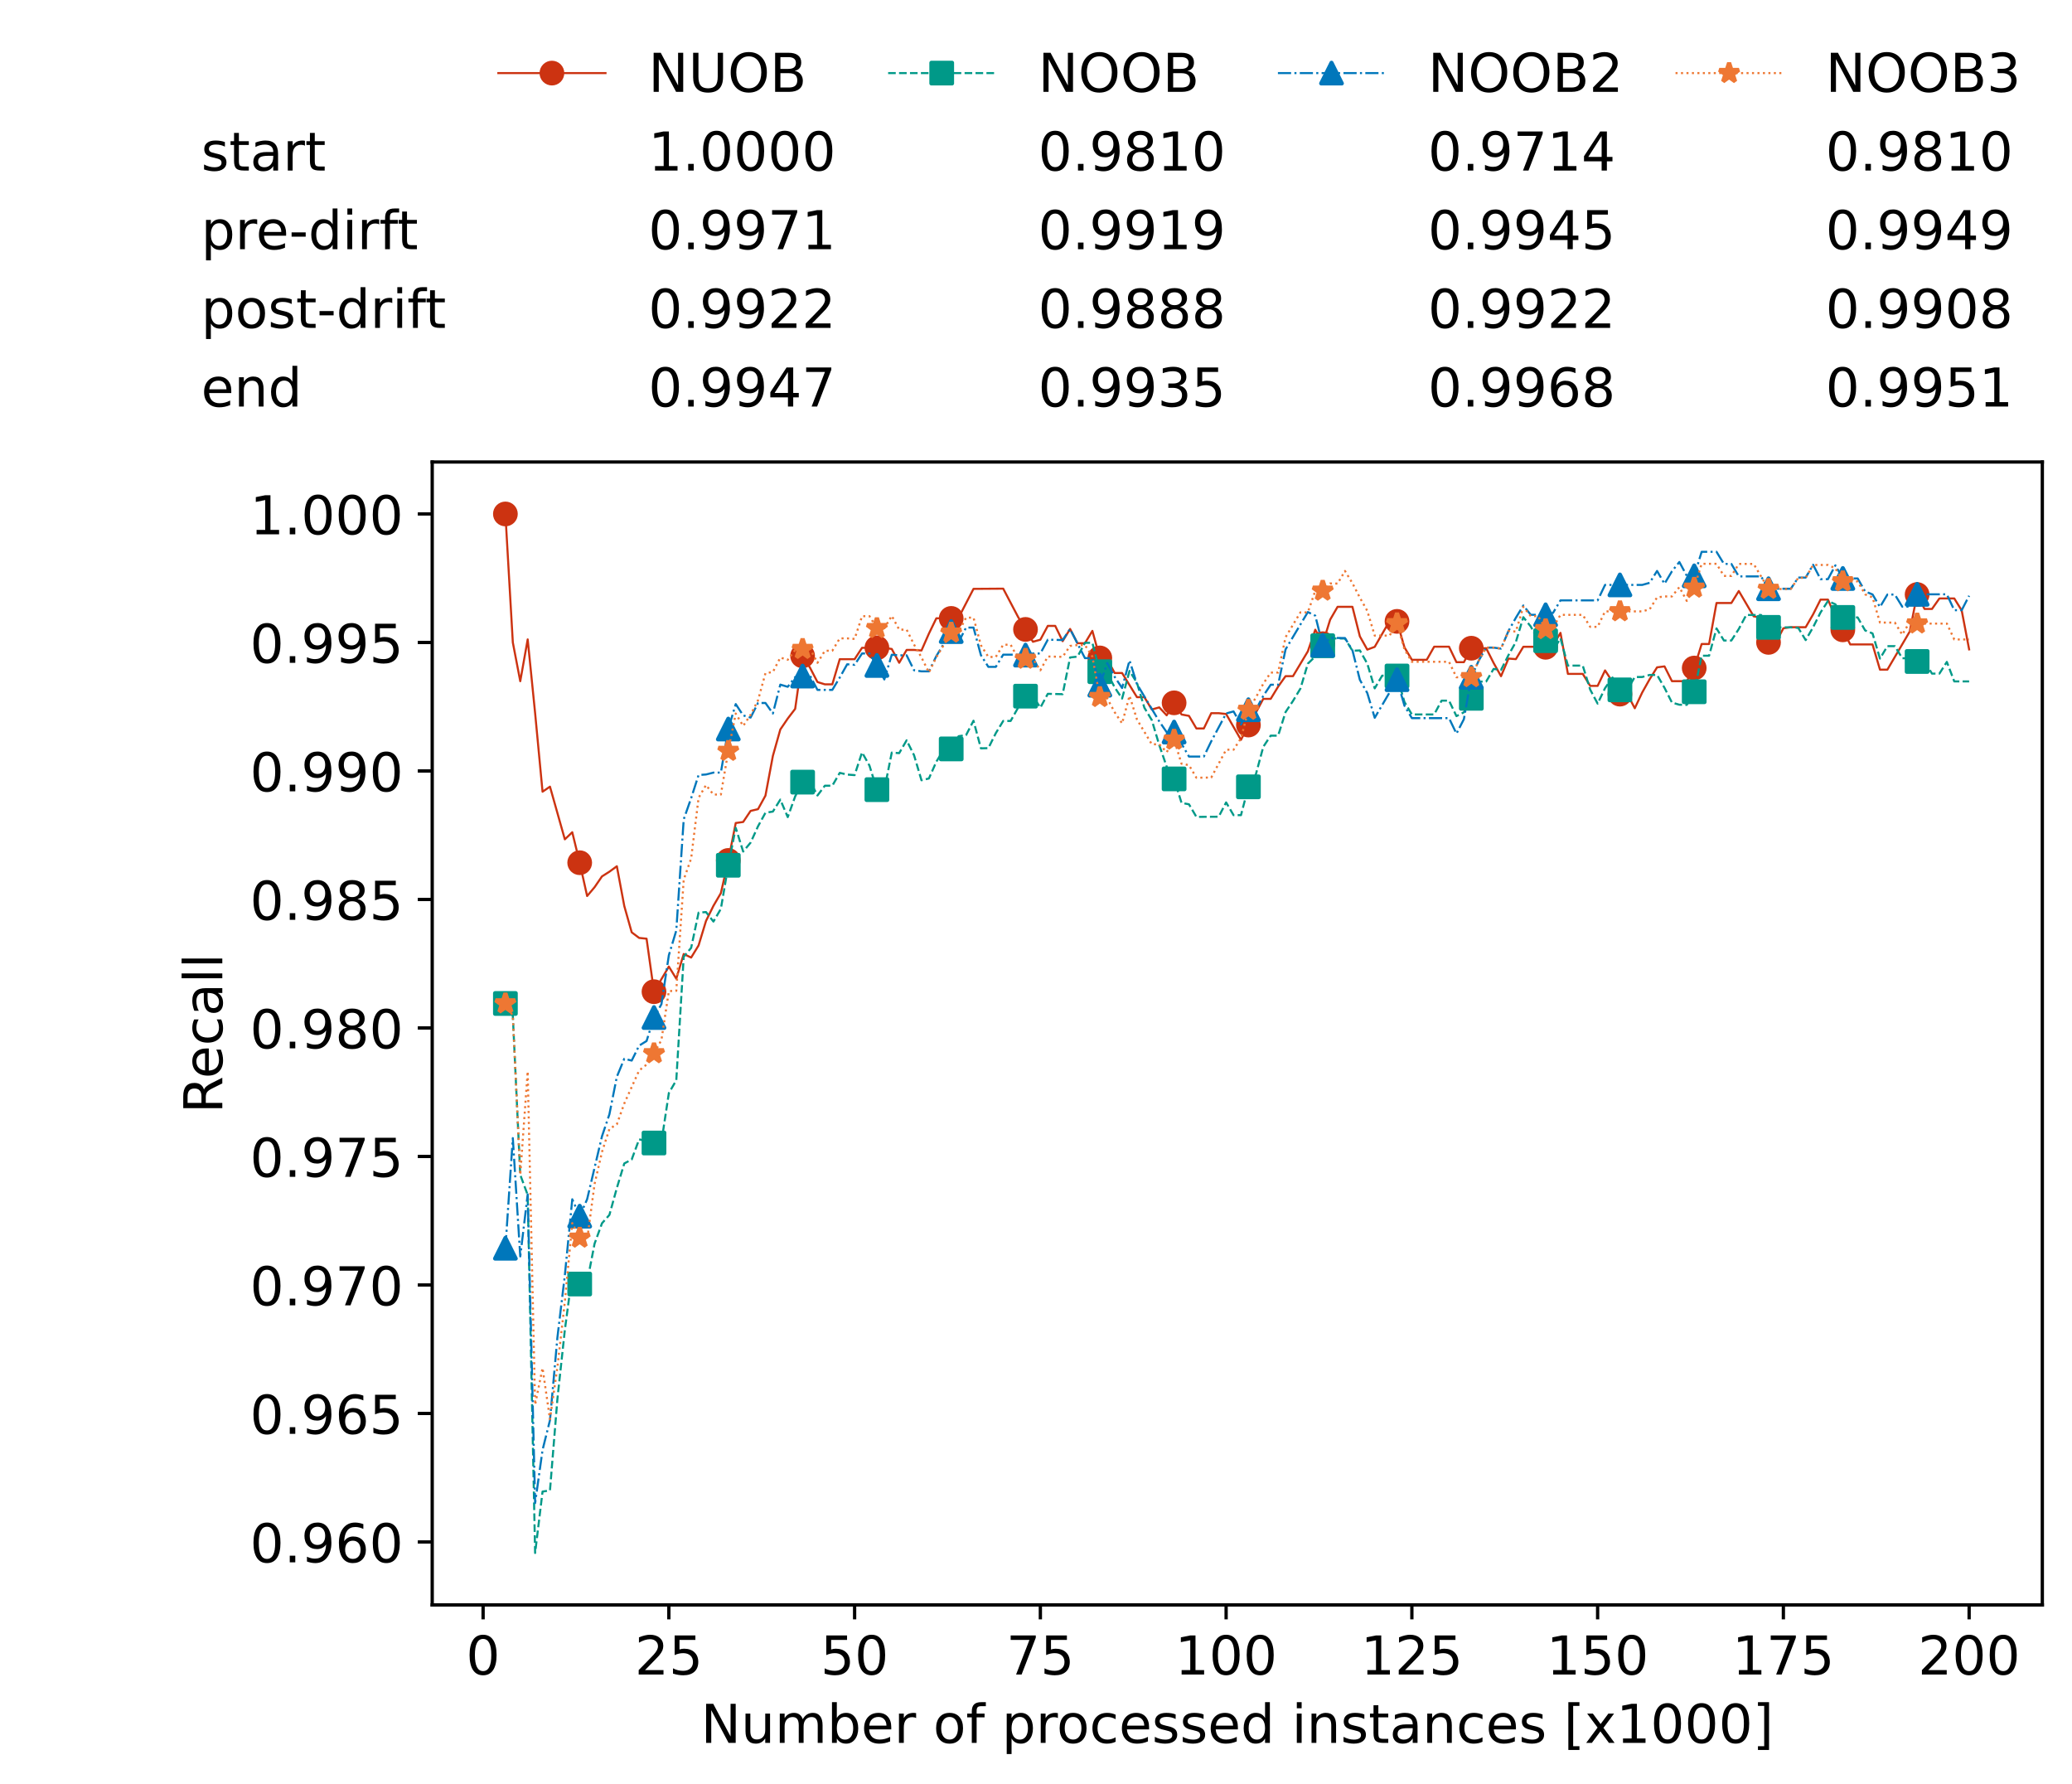 <?xml version="1.0" encoding="utf-8" standalone="no"?>
<!DOCTYPE svg PUBLIC "-//W3C//DTD SVG 1.1//EN"
  "http://www.w3.org/Graphics/SVG/1.1/DTD/svg11.dtd">
<!-- Created with matplotlib (https://matplotlib.org/) -->
<svg height="432.615pt" version="1.1" viewBox="0 0 502.65 432.615" width="502.65pt" xmlns="http://www.w3.org/2000/svg" xmlns:xlink="http://www.w3.org/1999/xlink">
 <defs>
  <style type="text/css">*{stroke-linecap:butt;stroke-linejoin:round;}</style>
 </defs>
 <g id="figure_1">
  <g id="patch_1">
   <path d="M 0 432.615 
L 502.65 432.615 
L 502.65 0 
L 0 0 
z
" style="fill:#ffffff;"/>
  </g>
  <g id="axes_1">
   <g id="patch_2">
    <path d="M 104.85 389.252 
L 495.45 389.252 
L 495.45 112.052 
L 104.85 112.052 
z
" style="fill:#ffffff;"/>
   </g>
   <g id="matplotlib.axis_1">
    <g id="xtick_1">
     <g id="line2d_1">
      <defs>
       <path d="M 0 0 
L 0 3.5 
" id="m7281f7b4f3" style="stroke:#000000;stroke-width:0.8;"/>
      </defs>
      <g>
       <use style="stroke:#000000;stroke-width:0.8;" x="117.197" xlink:href="#m7281f7b4f3" y="389.252"/>
      </g>
     </g>
     <g id="text_1">
      <!-- 0 -->
      <g transform="translate(113.061 406.13)scale(0.13 -0.13)">
       <defs>
        <path d="M 31.781 66.406 
Q 24.172 66.406 20.328 58.906 
Q 16.5 51.422 16.5 36.375 
Q 16.5 21.391 20.328 13.891 
Q 24.172 6.391 31.781 6.391 
Q 39.453 6.391 43.281 13.891 
Q 47.125 21.391 47.125 36.375 
Q 47.125 51.422 43.281 58.906 
Q 39.453 66.406 31.781 66.406 
z
M 31.781 74.219 
Q 44.047 74.219 50.516 64.516 
Q 56.984 54.828 56.984 36.375 
Q 56.984 17.969 50.516 8.266 
Q 44.047 -1.422 31.781 -1.422 
Q 19.531 -1.422 13.062 8.266 
Q 6.594 17.969 6.594 36.375 
Q 6.594 54.828 13.062 64.516 
Q 19.531 74.219 31.781 74.219 
z
" id="DejaVuSans-48"/>
       </defs>
       <use xlink:href="#DejaVuSans-48"/>
      </g>
     </g>
    </g>
    <g id="xtick_2">
     <g id="line2d_2">
      <g>
       <use style="stroke:#000000;stroke-width:0.8;" x="162.259" xlink:href="#m7281f7b4f3" y="389.252"/>
      </g>
     </g>
     <g id="text_2">
      <!-- 25 -->
      <g transform="translate(153.988 406.13)scale(0.13 -0.13)">
       <defs>
        <path d="M 19.188 8.297 
L 53.609 8.297 
L 53.609 0 
L 7.328 0 
L 7.328 8.297 
Q 12.938 14.109 22.625 23.891 
Q 32.328 33.688 34.812 36.531 
Q 39.547 41.844 41.422 45.531 
Q 43.312 49.219 43.312 52.781 
Q 43.312 58.594 39.234 62.25 
Q 35.156 65.922 28.609 65.922 
Q 23.969 65.922 18.812 64.312 
Q 13.672 62.703 7.812 59.422 
L 7.812 69.391 
Q 13.766 71.781 18.938 73 
Q 24.125 74.219 28.422 74.219 
Q 39.75 74.219 46.484 68.547 
Q 53.219 62.891 53.219 53.422 
Q 53.219 48.922 51.531 44.891 
Q 49.859 40.875 45.406 35.406 
Q 44.188 33.984 37.641 27.219 
Q 31.109 20.453 19.188 8.297 
z
" id="DejaVuSans-50"/>
        <path d="M 10.797 72.906 
L 49.516 72.906 
L 49.516 64.594 
L 19.828 64.594 
L 19.828 46.734 
Q 21.969 47.469 24.109 47.828 
Q 26.266 48.188 28.422 48.188 
Q 40.625 48.188 47.75 41.5 
Q 54.891 34.812 54.891 23.391 
Q 54.891 11.625 47.562 5.094 
Q 40.234 -1.422 26.906 -1.422 
Q 22.312 -1.422 17.547 -0.641 
Q 12.797 0.141 7.719 1.703 
L 7.719 11.625 
Q 12.109 9.234 16.797 8.062 
Q 21.484 6.891 26.703 6.891 
Q 35.156 6.891 40.078 11.328 
Q 45.016 15.766 45.016 23.391 
Q 45.016 31 40.078 35.438 
Q 35.156 39.891 26.703 39.891 
Q 22.75 39.891 18.812 39.016 
Q 14.891 38.141 10.797 36.281 
z
" id="DejaVuSans-53"/>
       </defs>
       <use xlink:href="#DejaVuSans-50"/>
       <use x="63.623" xlink:href="#DejaVuSans-53"/>
      </g>
     </g>
    </g>
    <g id="xtick_3">
     <g id="line2d_3">
      <g>
       <use style="stroke:#000000;stroke-width:0.8;" x="207.322" xlink:href="#m7281f7b4f3" y="389.252"/>
      </g>
     </g>
     <g id="text_3">
      <!-- 50 -->
      <g transform="translate(199.05 406.13)scale(0.13 -0.13)">
       <use xlink:href="#DejaVuSans-53"/>
       <use x="63.623" xlink:href="#DejaVuSans-48"/>
      </g>
     </g>
    </g>
    <g id="xtick_4">
     <g id="line2d_4">
      <g>
       <use style="stroke:#000000;stroke-width:0.8;" x="252.384" xlink:href="#m7281f7b4f3" y="389.252"/>
      </g>
     </g>
     <g id="text_4">
      <!-- 75 -->
      <g transform="translate(244.113 406.13)scale(0.13 -0.13)">
       <defs>
        <path d="M 8.203 72.906 
L 55.078 72.906 
L 55.078 68.703 
L 28.609 0 
L 18.312 0 
L 43.219 64.594 
L 8.203 64.594 
z
" id="DejaVuSans-55"/>
       </defs>
       <use xlink:href="#DejaVuSans-55"/>
       <use x="63.623" xlink:href="#DejaVuSans-53"/>
      </g>
     </g>
    </g>
    <g id="xtick_5">
     <g id="line2d_5">
      <g>
       <use style="stroke:#000000;stroke-width:0.8;" x="297.446" xlink:href="#m7281f7b4f3" y="389.252"/>
      </g>
     </g>
     <g id="text_5">
      <!-- 100 -->
      <g transform="translate(285.039 406.13)scale(0.13 -0.13)">
       <defs>
        <path d="M 12.406 8.297 
L 28.516 8.297 
L 28.516 63.922 
L 10.984 60.406 
L 10.984 69.391 
L 28.422 72.906 
L 38.281 72.906 
L 38.281 8.297 
L 54.391 8.297 
L 54.391 0 
L 12.406 0 
z
" id="DejaVuSans-49"/>
       </defs>
       <use xlink:href="#DejaVuSans-49"/>
       <use x="63.623" xlink:href="#DejaVuSans-48"/>
       <use x="127.246" xlink:href="#DejaVuSans-48"/>
      </g>
     </g>
    </g>
    <g id="xtick_6">
     <g id="line2d_6">
      <g>
       <use style="stroke:#000000;stroke-width:0.8;" x="342.509" xlink:href="#m7281f7b4f3" y="389.252"/>
      </g>
     </g>
     <g id="text_6">
      <!-- 125 -->
      <g transform="translate(330.102 406.13)scale(0.13 -0.13)">
       <use xlink:href="#DejaVuSans-49"/>
       <use x="63.623" xlink:href="#DejaVuSans-50"/>
       <use x="127.246" xlink:href="#DejaVuSans-53"/>
      </g>
     </g>
    </g>
    <g id="xtick_7">
     <g id="line2d_7">
      <g>
       <use style="stroke:#000000;stroke-width:0.8;" x="387.571" xlink:href="#m7281f7b4f3" y="389.252"/>
      </g>
     </g>
     <g id="text_7">
      <!-- 150 -->
      <g transform="translate(375.164 406.13)scale(0.13 -0.13)">
       <use xlink:href="#DejaVuSans-49"/>
       <use x="63.623" xlink:href="#DejaVuSans-53"/>
       <use x="127.246" xlink:href="#DejaVuSans-48"/>
      </g>
     </g>
    </g>
    <g id="xtick_8">
     <g id="line2d_8">
      <g>
       <use style="stroke:#000000;stroke-width:0.8;" x="432.633" xlink:href="#m7281f7b4f3" y="389.252"/>
      </g>
     </g>
     <g id="text_8">
      <!-- 175 -->
      <g transform="translate(420.226 406.13)scale(0.13 -0.13)">
       <use xlink:href="#DejaVuSans-49"/>
       <use x="63.623" xlink:href="#DejaVuSans-55"/>
       <use x="127.246" xlink:href="#DejaVuSans-53"/>
      </g>
     </g>
    </g>
    <g id="xtick_9">
     <g id="line2d_9">
      <g>
       <use style="stroke:#000000;stroke-width:0.8;" x="477.695" xlink:href="#m7281f7b4f3" y="389.252"/>
      </g>
     </g>
     <g id="text_9">
      <!-- 200 -->
      <g transform="translate(465.289 406.13)scale(0.13 -0.13)">
       <use xlink:href="#DejaVuSans-50"/>
       <use x="63.623" xlink:href="#DejaVuSans-48"/>
       <use x="127.246" xlink:href="#DejaVuSans-48"/>
      </g>
     </g>
    </g>
    <g id="text_10">
     <!-- Number of processed instances [x1000] -->
     <g transform="translate(170.025 422.711)scale(0.13 -0.13)">
      <defs>
       <path d="M 9.812 72.906 
L 23.094 72.906 
L 55.422 11.922 
L 55.422 72.906 
L 64.984 72.906 
L 64.984 0 
L 51.703 0 
L 19.391 60.984 
L 19.391 0 
L 9.812 0 
z
" id="DejaVuSans-78"/>
       <path d="M 8.5 21.578 
L 8.5 54.688 
L 17.484 54.688 
L 17.484 21.922 
Q 17.484 14.156 20.5 10.266 
Q 23.531 6.391 29.594 6.391 
Q 36.859 6.391 41.078 11.031 
Q 45.312 15.672 45.312 23.688 
L 45.312 54.688 
L 54.297 54.688 
L 54.297 0 
L 45.312 0 
L 45.312 8.406 
Q 42.047 3.422 37.719 1 
Q 33.406 -1.422 27.688 -1.422 
Q 18.266 -1.422 13.375 4.438 
Q 8.5 10.297 8.5 21.578 
z
M 31.109 56 
z
" id="DejaVuSans-117"/>
       <path d="M 52 44.188 
Q 55.375 50.25 60.062 53.125 
Q 64.75 56 71.094 56 
Q 79.641 56 84.281 50.016 
Q 88.922 44.047 88.922 33.016 
L 88.922 0 
L 79.891 0 
L 79.891 32.719 
Q 79.891 40.578 77.094 44.375 
Q 74.312 48.188 68.609 48.188 
Q 61.625 48.188 57.562 43.547 
Q 53.516 38.922 53.516 30.906 
L 53.516 0 
L 44.484 0 
L 44.484 32.719 
Q 44.484 40.625 41.703 44.406 
Q 38.922 48.188 33.109 48.188 
Q 26.219 48.188 22.156 43.531 
Q 18.109 38.875 18.109 30.906 
L 18.109 0 
L 9.078 0 
L 9.078 54.688 
L 18.109 54.688 
L 18.109 46.188 
Q 21.188 51.219 25.484 53.609 
Q 29.781 56 35.688 56 
Q 41.656 56 45.828 52.969 
Q 50 49.953 52 44.188 
z
" id="DejaVuSans-109"/>
       <path d="M 48.688 27.297 
Q 48.688 37.203 44.609 42.844 
Q 40.531 48.484 33.406 48.484 
Q 26.266 48.484 22.188 42.844 
Q 18.109 37.203 18.109 27.297 
Q 18.109 17.391 22.188 11.75 
Q 26.266 6.109 33.406 6.109 
Q 40.531 6.109 44.609 11.75 
Q 48.688 17.391 48.688 27.297 
z
M 18.109 46.391 
Q 20.953 51.266 25.266 53.625 
Q 29.594 56 35.594 56 
Q 45.562 56 51.781 48.094 
Q 58.016 40.188 58.016 27.297 
Q 58.016 14.406 51.781 6.484 
Q 45.562 -1.422 35.594 -1.422 
Q 29.594 -1.422 25.266 0.953 
Q 20.953 3.328 18.109 8.203 
L 18.109 0 
L 9.078 0 
L 9.078 75.984 
L 18.109 75.984 
z
" id="DejaVuSans-98"/>
       <path d="M 56.203 29.594 
L 56.203 25.203 
L 14.891 25.203 
Q 15.484 15.922 20.484 11.062 
Q 25.484 6.203 34.422 6.203 
Q 39.594 6.203 44.453 7.469 
Q 49.312 8.734 54.109 11.281 
L 54.109 2.781 
Q 49.266 0.734 44.188 -0.344 
Q 39.109 -1.422 33.891 -1.422 
Q 20.797 -1.422 13.156 6.188 
Q 5.516 13.812 5.516 26.812 
Q 5.516 40.234 12.766 48.109 
Q 20.016 56 32.328 56 
Q 43.359 56 49.781 48.891 
Q 56.203 41.797 56.203 29.594 
z
M 47.219 32.234 
Q 47.125 39.594 43.094 43.984 
Q 39.062 48.391 32.422 48.391 
Q 24.906 48.391 20.391 44.141 
Q 15.875 39.891 15.188 32.172 
z
" id="DejaVuSans-101"/>
       <path d="M 41.109 46.297 
Q 39.594 47.172 37.812 47.578 
Q 36.031 48 33.891 48 
Q 26.266 48 22.188 43.047 
Q 18.109 38.094 18.109 28.812 
L 18.109 0 
L 9.078 0 
L 9.078 54.688 
L 18.109 54.688 
L 18.109 46.188 
Q 20.953 51.172 25.484 53.578 
Q 30.031 56 36.531 56 
Q 37.453 56 38.578 55.875 
Q 39.703 55.766 41.062 55.516 
z
" id="DejaVuSans-114"/>
       <path id="DejaVuSans-32"/>
       <path d="M 30.609 48.391 
Q 23.391 48.391 19.188 42.75 
Q 14.984 37.109 14.984 27.297 
Q 14.984 17.484 19.156 11.844 
Q 23.344 6.203 30.609 6.203 
Q 37.797 6.203 41.984 11.859 
Q 46.188 17.531 46.188 27.297 
Q 46.188 37.016 41.984 42.703 
Q 37.797 48.391 30.609 48.391 
z
M 30.609 56 
Q 42.328 56 49.016 48.375 
Q 55.719 40.766 55.719 27.297 
Q 55.719 13.875 49.016 6.219 
Q 42.328 -1.422 30.609 -1.422 
Q 18.844 -1.422 12.172 6.219 
Q 5.516 13.875 5.516 27.297 
Q 5.516 40.766 12.172 48.375 
Q 18.844 56 30.609 56 
z
" id="DejaVuSans-111"/>
       <path d="M 37.109 75.984 
L 37.109 68.5 
L 28.516 68.5 
Q 23.688 68.5 21.797 66.547 
Q 19.922 64.594 19.922 59.516 
L 19.922 54.688 
L 34.719 54.688 
L 34.719 47.703 
L 19.922 47.703 
L 19.922 0 
L 10.891 0 
L 10.891 47.703 
L 2.297 47.703 
L 2.297 54.688 
L 10.891 54.688 
L 10.891 58.5 
Q 10.891 67.625 15.141 71.797 
Q 19.391 75.984 28.609 75.984 
z
" id="DejaVuSans-102"/>
       <path d="M 18.109 8.203 
L 18.109 -20.797 
L 9.078 -20.797 
L 9.078 54.688 
L 18.109 54.688 
L 18.109 46.391 
Q 20.953 51.266 25.266 53.625 
Q 29.594 56 35.594 56 
Q 45.562 56 51.781 48.094 
Q 58.016 40.188 58.016 27.297 
Q 58.016 14.406 51.781 6.484 
Q 45.562 -1.422 35.594 -1.422 
Q 29.594 -1.422 25.266 0.953 
Q 20.953 3.328 18.109 8.203 
z
M 48.688 27.297 
Q 48.688 37.203 44.609 42.844 
Q 40.531 48.484 33.406 48.484 
Q 26.266 48.484 22.188 42.844 
Q 18.109 37.203 18.109 27.297 
Q 18.109 17.391 22.188 11.75 
Q 26.266 6.109 33.406 6.109 
Q 40.531 6.109 44.609 11.75 
Q 48.688 17.391 48.688 27.297 
z
" id="DejaVuSans-112"/>
       <path d="M 48.781 52.594 
L 48.781 44.188 
Q 44.969 46.297 41.141 47.344 
Q 37.312 48.391 33.406 48.391 
Q 24.656 48.391 19.812 42.844 
Q 14.984 37.312 14.984 27.297 
Q 14.984 17.281 19.812 11.734 
Q 24.656 6.203 33.406 6.203 
Q 37.312 6.203 41.141 7.25 
Q 44.969 8.297 48.781 10.406 
L 48.781 2.094 
Q 45.016 0.344 40.984 -0.531 
Q 36.969 -1.422 32.422 -1.422 
Q 20.062 -1.422 12.781 6.344 
Q 5.516 14.109 5.516 27.297 
Q 5.516 40.672 12.859 48.328 
Q 20.219 56 33.016 56 
Q 37.156 56 41.109 55.141 
Q 45.062 54.297 48.781 52.594 
z
" id="DejaVuSans-99"/>
       <path d="M 44.281 53.078 
L 44.281 44.578 
Q 40.484 46.531 36.375 47.5 
Q 32.281 48.484 27.875 48.484 
Q 21.188 48.484 17.844 46.438 
Q 14.5 44.391 14.5 40.281 
Q 14.5 37.156 16.891 35.375 
Q 19.281 33.594 26.516 31.984 
L 29.594 31.297 
Q 39.156 29.25 43.188 25.516 
Q 47.219 21.781 47.219 15.094 
Q 47.219 7.469 41.188 3.016 
Q 35.156 -1.422 24.609 -1.422 
Q 20.219 -1.422 15.453 -0.562 
Q 10.688 0.297 5.422 2 
L 5.422 11.281 
Q 10.406 8.688 15.234 7.391 
Q 20.062 6.109 24.812 6.109 
Q 31.156 6.109 34.562 8.281 
Q 37.984 10.453 37.984 14.406 
Q 37.984 18.062 35.516 20.016 
Q 33.062 21.969 24.703 23.781 
L 21.578 24.516 
Q 13.234 26.266 9.516 29.906 
Q 5.812 33.547 5.812 39.891 
Q 5.812 47.609 11.281 51.797 
Q 16.75 56 26.812 56 
Q 31.781 56 36.172 55.266 
Q 40.578 54.547 44.281 53.078 
z
" id="DejaVuSans-115"/>
       <path d="M 45.406 46.391 
L 45.406 75.984 
L 54.391 75.984 
L 54.391 0 
L 45.406 0 
L 45.406 8.203 
Q 42.578 3.328 38.25 0.953 
Q 33.938 -1.422 27.875 -1.422 
Q 17.969 -1.422 11.734 6.484 
Q 5.516 14.406 5.516 27.297 
Q 5.516 40.188 11.734 48.094 
Q 17.969 56 27.875 56 
Q 33.938 56 38.25 53.625 
Q 42.578 51.266 45.406 46.391 
z
M 14.797 27.297 
Q 14.797 17.391 18.875 11.75 
Q 22.953 6.109 30.078 6.109 
Q 37.203 6.109 41.297 11.75 
Q 45.406 17.391 45.406 27.297 
Q 45.406 37.203 41.297 42.844 
Q 37.203 48.484 30.078 48.484 
Q 22.953 48.484 18.875 42.844 
Q 14.797 37.203 14.797 27.297 
z
" id="DejaVuSans-100"/>
       <path d="M 9.422 54.688 
L 18.406 54.688 
L 18.406 0 
L 9.422 0 
z
M 9.422 75.984 
L 18.406 75.984 
L 18.406 64.594 
L 9.422 64.594 
z
" id="DejaVuSans-105"/>
       <path d="M 54.891 33.016 
L 54.891 0 
L 45.906 0 
L 45.906 32.719 
Q 45.906 40.484 42.875 44.328 
Q 39.844 48.188 33.797 48.188 
Q 26.516 48.188 22.312 43.547 
Q 18.109 38.922 18.109 30.906 
L 18.109 0 
L 9.078 0 
L 9.078 54.688 
L 18.109 54.688 
L 18.109 46.188 
Q 21.344 51.125 25.703 53.562 
Q 30.078 56 35.797 56 
Q 45.219 56 50.047 50.172 
Q 54.891 44.344 54.891 33.016 
z
" id="DejaVuSans-110"/>
       <path d="M 18.312 70.219 
L 18.312 54.688 
L 36.812 54.688 
L 36.812 47.703 
L 18.312 47.703 
L 18.312 18.016 
Q 18.312 11.328 20.141 9.422 
Q 21.969 7.516 27.594 7.516 
L 36.812 7.516 
L 36.812 0 
L 27.594 0 
Q 17.188 0 13.234 3.875 
Q 9.281 7.766 9.281 18.016 
L 9.281 47.703 
L 2.688 47.703 
L 2.688 54.688 
L 9.281 54.688 
L 9.281 70.219 
z
" id="DejaVuSans-116"/>
       <path d="M 34.281 27.484 
Q 23.391 27.484 19.188 25 
Q 14.984 22.516 14.984 16.5 
Q 14.984 11.719 18.141 8.906 
Q 21.297 6.109 26.703 6.109 
Q 34.188 6.109 38.703 11.406 
Q 43.219 16.703 43.219 25.484 
L 43.219 27.484 
z
M 52.203 31.203 
L 52.203 0 
L 43.219 0 
L 43.219 8.297 
Q 40.141 3.328 35.547 0.953 
Q 30.953 -1.422 24.312 -1.422 
Q 15.922 -1.422 10.953 3.297 
Q 6 8.016 6 15.922 
Q 6 25.141 12.172 29.828 
Q 18.359 34.516 30.609 34.516 
L 43.219 34.516 
L 43.219 35.406 
Q 43.219 41.609 39.141 45 
Q 35.062 48.391 27.688 48.391 
Q 23 48.391 18.547 47.266 
Q 14.109 46.141 10.016 43.891 
L 10.016 52.203 
Q 14.938 54.109 19.578 55.047 
Q 24.219 56 28.609 56 
Q 40.484 56 46.344 49.844 
Q 52.203 43.703 52.203 31.203 
z
" id="DejaVuSans-97"/>
       <path d="M 8.594 75.984 
L 29.297 75.984 
L 29.297 69 
L 17.578 69 
L 17.578 -6.203 
L 29.297 -6.203 
L 29.297 -13.188 
L 8.594 -13.188 
z
" id="DejaVuSans-91"/>
       <path d="M 54.891 54.688 
L 35.109 28.078 
L 55.906 0 
L 45.312 0 
L 29.391 21.484 
L 13.484 0 
L 2.875 0 
L 24.125 28.609 
L 4.688 54.688 
L 15.281 54.688 
L 29.781 35.203 
L 44.281 54.688 
z
" id="DejaVuSans-120"/>
       <path d="M 30.422 75.984 
L 30.422 -13.188 
L 9.719 -13.188 
L 9.719 -6.203 
L 21.391 -6.203 
L 21.391 69 
L 9.719 69 
L 9.719 75.984 
z
" id="DejaVuSans-93"/>
      </defs>
      <use xlink:href="#DejaVuSans-78"/>
      <use x="74.805" xlink:href="#DejaVuSans-117"/>
      <use x="138.184" xlink:href="#DejaVuSans-109"/>
      <use x="235.596" xlink:href="#DejaVuSans-98"/>
      <use x="299.072" xlink:href="#DejaVuSans-101"/>
      <use x="360.596" xlink:href="#DejaVuSans-114"/>
      <use x="401.709" xlink:href="#DejaVuSans-32"/>
      <use x="433.496" xlink:href="#DejaVuSans-111"/>
      <use x="494.678" xlink:href="#DejaVuSans-102"/>
      <use x="529.883" xlink:href="#DejaVuSans-32"/>
      <use x="561.67" xlink:href="#DejaVuSans-112"/>
      <use x="625.146" xlink:href="#DejaVuSans-114"/>
      <use x="664.01" xlink:href="#DejaVuSans-111"/>
      <use x="725.191" xlink:href="#DejaVuSans-99"/>
      <use x="780.172" xlink:href="#DejaVuSans-101"/>
      <use x="841.695" xlink:href="#DejaVuSans-115"/>
      <use x="893.795" xlink:href="#DejaVuSans-115"/>
      <use x="945.895" xlink:href="#DejaVuSans-101"/>
      <use x="1007.418" xlink:href="#DejaVuSans-100"/>
      <use x="1070.895" xlink:href="#DejaVuSans-32"/>
      <use x="1102.682" xlink:href="#DejaVuSans-105"/>
      <use x="1130.465" xlink:href="#DejaVuSans-110"/>
      <use x="1193.844" xlink:href="#DejaVuSans-115"/>
      <use x="1245.943" xlink:href="#DejaVuSans-116"/>
      <use x="1285.152" xlink:href="#DejaVuSans-97"/>
      <use x="1346.432" xlink:href="#DejaVuSans-110"/>
      <use x="1409.811" xlink:href="#DejaVuSans-99"/>
      <use x="1464.791" xlink:href="#DejaVuSans-101"/>
      <use x="1526.314" xlink:href="#DejaVuSans-115"/>
      <use x="1578.414" xlink:href="#DejaVuSans-32"/>
      <use x="1610.201" xlink:href="#DejaVuSans-91"/>
      <use x="1649.215" xlink:href="#DejaVuSans-120"/>
      <use x="1708.395" xlink:href="#DejaVuSans-49"/>
      <use x="1772.018" xlink:href="#DejaVuSans-48"/>
      <use x="1835.641" xlink:href="#DejaVuSans-48"/>
      <use x="1899.264" xlink:href="#DejaVuSans-48"/>
      <use x="1962.887" xlink:href="#DejaVuSans-93"/>
     </g>
    </g>
   </g>
   <g id="matplotlib.axis_2">
    <g id="ytick_1">
     <g id="line2d_10">
      <defs>
       <path d="M 0 0 
L -3.5 0 
" id="m71e4052ce7" style="stroke:#000000;stroke-width:0.8;"/>
      </defs>
      <g>
       <use style="stroke:#000000;stroke-width:0.8;" x="104.85" xlink:href="#m71e4052ce7" y="373.98"/>
      </g>
     </g>
     <g id="text_11">
      <!-- 0.960 -->
      <g transform="translate(60.633 378.919)scale(0.13 -0.13)">
       <defs>
        <path d="M 10.688 12.406 
L 21 12.406 
L 21 0 
L 10.688 0 
z
" id="DejaVuSans-46"/>
        <path d="M 10.984 1.516 
L 10.984 10.5 
Q 14.703 8.734 18.5 7.812 
Q 22.312 6.891 25.984 6.891 
Q 35.75 6.891 40.891 13.453 
Q 46.047 20.016 46.781 33.406 
Q 43.953 29.203 39.594 26.953 
Q 35.25 24.703 29.984 24.703 
Q 19.047 24.703 12.672 31.312 
Q 6.297 37.938 6.297 49.422 
Q 6.297 60.641 12.938 67.422 
Q 19.578 74.219 30.609 74.219 
Q 43.266 74.219 49.922 64.516 
Q 56.594 54.828 56.594 36.375 
Q 56.594 19.141 48.406 8.859 
Q 40.234 -1.422 26.422 -1.422 
Q 22.703 -1.422 18.891 -0.688 
Q 15.094 0.047 10.984 1.516 
z
M 30.609 32.422 
Q 37.25 32.422 41.125 36.953 
Q 45.016 41.5 45.016 49.422 
Q 45.016 57.281 41.125 61.844 
Q 37.25 66.406 30.609 66.406 
Q 23.969 66.406 20.094 61.844 
Q 16.219 57.281 16.219 49.422 
Q 16.219 41.5 20.094 36.953 
Q 23.969 32.422 30.609 32.422 
z
" id="DejaVuSans-57"/>
        <path d="M 33.016 40.375 
Q 26.375 40.375 22.484 35.828 
Q 18.609 31.297 18.609 23.391 
Q 18.609 15.531 22.484 10.953 
Q 26.375 6.391 33.016 6.391 
Q 39.656 6.391 43.531 10.953 
Q 47.406 15.531 47.406 23.391 
Q 47.406 31.297 43.531 35.828 
Q 39.656 40.375 33.016 40.375 
z
M 52.594 71.297 
L 52.594 62.312 
Q 48.875 64.062 45.094 64.984 
Q 41.312 65.922 37.594 65.922 
Q 27.828 65.922 22.672 59.328 
Q 17.531 52.734 16.797 39.406 
Q 19.672 43.656 24.016 45.922 
Q 28.375 48.188 33.594 48.188 
Q 44.578 48.188 50.953 41.516 
Q 57.328 34.859 57.328 23.391 
Q 57.328 12.156 50.688 5.359 
Q 44.047 -1.422 33.016 -1.422 
Q 20.359 -1.422 13.672 8.266 
Q 6.984 17.969 6.984 36.375 
Q 6.984 53.656 15.188 63.938 
Q 23.391 74.219 37.203 74.219 
Q 40.922 74.219 44.703 73.484 
Q 48.484 72.75 52.594 71.297 
z
" id="DejaVuSans-54"/>
       </defs>
       <use xlink:href="#DejaVuSans-48"/>
       <use x="63.623" xlink:href="#DejaVuSans-46"/>
       <use x="95.41" xlink:href="#DejaVuSans-57"/>
       <use x="159.033" xlink:href="#DejaVuSans-54"/>
       <use x="222.656" xlink:href="#DejaVuSans-48"/>
      </g>
     </g>
    </g>
    <g id="ytick_2">
     <g id="line2d_11">
      <g>
       <use style="stroke:#000000;stroke-width:0.8;" x="104.85" xlink:href="#m71e4052ce7" y="342.814"/>
      </g>
     </g>
     <g id="text_12">
      <!-- 0.965 -->
      <g transform="translate(60.633 347.753)scale(0.13 -0.13)">
       <use xlink:href="#DejaVuSans-48"/>
       <use x="63.623" xlink:href="#DejaVuSans-46"/>
       <use x="95.41" xlink:href="#DejaVuSans-57"/>
       <use x="159.033" xlink:href="#DejaVuSans-54"/>
       <use x="222.656" xlink:href="#DejaVuSans-53"/>
      </g>
     </g>
    </g>
    <g id="ytick_3">
     <g id="line2d_12">
      <g>
       <use style="stroke:#000000;stroke-width:0.8;" x="104.85" xlink:href="#m71e4052ce7" y="311.648"/>
      </g>
     </g>
     <g id="text_13">
      <!-- 0.970 -->
      <g transform="translate(60.633 316.587)scale(0.13 -0.13)">
       <use xlink:href="#DejaVuSans-48"/>
       <use x="63.623" xlink:href="#DejaVuSans-46"/>
       <use x="95.41" xlink:href="#DejaVuSans-57"/>
       <use x="159.033" xlink:href="#DejaVuSans-55"/>
       <use x="222.656" xlink:href="#DejaVuSans-48"/>
      </g>
     </g>
    </g>
    <g id="ytick_4">
     <g id="line2d_13">
      <g>
       <use style="stroke:#000000;stroke-width:0.8;" x="104.85" xlink:href="#m71e4052ce7" y="280.482"/>
      </g>
     </g>
     <g id="text_14">
      <!-- 0.975 -->
      <g transform="translate(60.633 285.421)scale(0.13 -0.13)">
       <use xlink:href="#DejaVuSans-48"/>
       <use x="63.623" xlink:href="#DejaVuSans-46"/>
       <use x="95.41" xlink:href="#DejaVuSans-57"/>
       <use x="159.033" xlink:href="#DejaVuSans-55"/>
       <use x="222.656" xlink:href="#DejaVuSans-53"/>
      </g>
     </g>
    </g>
    <g id="ytick_5">
     <g id="line2d_14">
      <g>
       <use style="stroke:#000000;stroke-width:0.8;" x="104.85" xlink:href="#m71e4052ce7" y="249.316"/>
      </g>
     </g>
     <g id="text_15">
      <!-- 0.980 -->
      <g transform="translate(60.633 254.255)scale(0.13 -0.13)">
       <defs>
        <path d="M 31.781 34.625 
Q 24.75 34.625 20.719 30.859 
Q 16.703 27.094 16.703 20.516 
Q 16.703 13.922 20.719 10.156 
Q 24.75 6.391 31.781 6.391 
Q 38.812 6.391 42.859 10.172 
Q 46.922 13.969 46.922 20.516 
Q 46.922 27.094 42.891 30.859 
Q 38.875 34.625 31.781 34.625 
z
M 21.922 38.812 
Q 15.578 40.375 12.031 44.719 
Q 8.5 49.078 8.5 55.328 
Q 8.5 64.062 14.719 69.141 
Q 20.953 74.219 31.781 74.219 
Q 42.672 74.219 48.875 69.141 
Q 55.078 64.062 55.078 55.328 
Q 55.078 49.078 51.531 44.719 
Q 48 40.375 41.703 38.812 
Q 48.828 37.156 52.797 32.312 
Q 56.781 27.484 56.781 20.516 
Q 56.781 9.906 50.312 4.234 
Q 43.844 -1.422 31.781 -1.422 
Q 19.734 -1.422 13.25 4.234 
Q 6.781 9.906 6.781 20.516 
Q 6.781 27.484 10.781 32.312 
Q 14.797 37.156 21.922 38.812 
z
M 18.312 54.391 
Q 18.312 48.734 21.844 45.562 
Q 25.391 42.391 31.781 42.391 
Q 38.141 42.391 41.719 45.562 
Q 45.312 48.734 45.312 54.391 
Q 45.312 60.062 41.719 63.234 
Q 38.141 66.406 31.781 66.406 
Q 25.391 66.406 21.844 63.234 
Q 18.312 60.062 18.312 54.391 
z
" id="DejaVuSans-56"/>
       </defs>
       <use xlink:href="#DejaVuSans-48"/>
       <use x="63.623" xlink:href="#DejaVuSans-46"/>
       <use x="95.41" xlink:href="#DejaVuSans-57"/>
       <use x="159.033" xlink:href="#DejaVuSans-56"/>
       <use x="222.656" xlink:href="#DejaVuSans-48"/>
      </g>
     </g>
    </g>
    <g id="ytick_6">
     <g id="line2d_15">
      <g>
       <use style="stroke:#000000;stroke-width:0.8;" x="104.85" xlink:href="#m71e4052ce7" y="218.15"/>
      </g>
     </g>
     <g id="text_16">
      <!-- 0.985 -->
      <g transform="translate(60.633 223.089)scale(0.13 -0.13)">
       <use xlink:href="#DejaVuSans-48"/>
       <use x="63.623" xlink:href="#DejaVuSans-46"/>
       <use x="95.41" xlink:href="#DejaVuSans-57"/>
       <use x="159.033" xlink:href="#DejaVuSans-56"/>
       <use x="222.656" xlink:href="#DejaVuSans-53"/>
      </g>
     </g>
    </g>
    <g id="ytick_7">
     <g id="line2d_16">
      <g>
       <use style="stroke:#000000;stroke-width:0.8;" x="104.85" xlink:href="#m71e4052ce7" y="186.984"/>
      </g>
     </g>
     <g id="text_17">
      <!-- 0.990 -->
      <g transform="translate(60.633 191.923)scale(0.13 -0.13)">
       <use xlink:href="#DejaVuSans-48"/>
       <use x="63.623" xlink:href="#DejaVuSans-46"/>
       <use x="95.41" xlink:href="#DejaVuSans-57"/>
       <use x="159.033" xlink:href="#DejaVuSans-57"/>
       <use x="222.656" xlink:href="#DejaVuSans-48"/>
      </g>
     </g>
    </g>
    <g id="ytick_8">
     <g id="line2d_17">
      <g>
       <use style="stroke:#000000;stroke-width:0.8;" x="104.85" xlink:href="#m71e4052ce7" y="155.818"/>
      </g>
     </g>
     <g id="text_18">
      <!-- 0.995 -->
      <g transform="translate(60.633 160.757)scale(0.13 -0.13)">
       <use xlink:href="#DejaVuSans-48"/>
       <use x="63.623" xlink:href="#DejaVuSans-46"/>
       <use x="95.41" xlink:href="#DejaVuSans-57"/>
       <use x="159.033" xlink:href="#DejaVuSans-57"/>
       <use x="222.656" xlink:href="#DejaVuSans-53"/>
      </g>
     </g>
    </g>
    <g id="ytick_9">
     <g id="line2d_18">
      <g>
       <use style="stroke:#000000;stroke-width:0.8;" x="104.85" xlink:href="#m71e4052ce7" y="124.652"/>
      </g>
     </g>
     <g id="text_19">
      <!-- 1.000 -->
      <g transform="translate(60.633 129.591)scale(0.13 -0.13)">
       <use xlink:href="#DejaVuSans-49"/>
       <use x="63.623" xlink:href="#DejaVuSans-46"/>
       <use x="95.41" xlink:href="#DejaVuSans-48"/>
       <use x="159.033" xlink:href="#DejaVuSans-48"/>
       <use x="222.656" xlink:href="#DejaVuSans-48"/>
      </g>
     </g>
    </g>
    <g id="text_20">
     <!-- Recall -->
     <g transform="translate(53.93 270.044)rotate(-90)scale(0.13 -0.13)">
      <defs>
       <path d="M 44.391 34.188 
Q 47.562 33.109 50.562 29.594 
Q 53.562 26.078 56.594 19.922 
L 66.609 0 
L 56 0 
L 46.688 18.703 
Q 43.062 26.031 39.672 28.422 
Q 36.281 30.812 30.422 30.812 
L 19.672 30.812 
L 19.672 0 
L 9.812 0 
L 9.812 72.906 
L 32.078 72.906 
Q 44.578 72.906 50.734 67.672 
Q 56.891 62.453 56.891 51.906 
Q 56.891 45.016 53.688 40.469 
Q 50.484 35.938 44.391 34.188 
z
M 19.672 64.797 
L 19.672 38.922 
L 32.078 38.922 
Q 39.203 38.922 42.844 42.219 
Q 46.484 45.516 46.484 51.906 
Q 46.484 58.297 42.844 61.547 
Q 39.203 64.797 32.078 64.797 
z
" id="DejaVuSans-82"/>
       <path d="M 9.422 75.984 
L 18.406 75.984 
L 18.406 0 
L 9.422 0 
z
" id="DejaVuSans-108"/>
      </defs>
      <use xlink:href="#DejaVuSans-82"/>
      <use x="64.982" xlink:href="#DejaVuSans-101"/>
      <use x="126.506" xlink:href="#DejaVuSans-99"/>
      <use x="181.486" xlink:href="#DejaVuSans-97"/>
      <use x="242.766" xlink:href="#DejaVuSans-108"/>
      <use x="270.549" xlink:href="#DejaVuSans-108"/>
     </g>
    </g>
   </g>
   <g id="line2d_19"/>
   <g id="line2d_20"/>
   <g id="line2d_21"/>
   <g id="line2d_22"/>
   <g id="line2d_23"/>
   <g id="line2d_24">
    <path clip-path="url(#pd417049c4b)" d="M 122.605 124.652 
L 124.407 155.818 
L 126.21 165.217 
L 128.012 155.076 
L 129.815 172.965 
L 131.617 192.014 
L 133.419 190.791 
L 137.024 203.565 
L 138.827 201.846 
L 140.629 209.235 
L 142.432 217.315 
L 144.234 215.182 
L 146.037 212.553 
L 147.839 211.416 
L 149.642 210.094 
L 151.444 219.734 
L 153.247 226.124 
L 155.049 227.479 
L 156.852 227.665 
L 158.654 240.517 
L 162.259 234.432 
L 164.062 237.372 
L 165.864 231.379 
L 167.667 232.239 
L 169.469 229.299 
L 171.272 223.362 
L 173.074 219.694 
L 174.877 216.609 
L 176.679 208.685 
L 178.482 199.608 
L 180.284 199.358 
L 182.087 196.671 
L 183.889 196.246 
L 185.692 192.965 
L 187.494 183.332 
L 189.297 176.928 
L 191.099 174.277 
L 192.902 171.918 
L 194.704 159.066 
L 196.507 161.952 
L 198.309 165.415 
L 200.112 165.976 
L 201.914 165.976 
L 203.717 159.872 
L 207.322 159.872 
L 209.124 157.114 
L 214.532 157.114 
L 216.334 157.398 
L 218.137 160.749 
L 219.939 157.632 
L 221.742 157.632 
L 223.544 157.767 
L 225.347 153.666 
L 227.149 149.956 
L 230.754 149.985 
L 232.557 149.786 
L 236.162 142.821 
L 243.372 142.769 
L 246.976 149.626 
L 250.581 155.648 
L 252.384 155.15 
L 254.186 151.799 
L 255.989 151.799 
L 257.791 155.509 
L 259.594 152.541 
L 261.396 156.004 
L 263.199 156.004 
L 265.001 153.007 
L 266.804 159.569 
L 268.606 159.879 
L 270.409 163.23 
L 272.211 163.23 
L 275.816 169.083 
L 277.619 169.083 
L 279.421 172.08 
L 281.224 171.564 
L 283.026 173.487 
L 284.829 170.461 
L 286.631 173.29 
L 288.434 173.624 
L 290.236 176.679 
L 292.039 176.679 
L 293.841 172.969 
L 295.644 172.969 
L 297.446 173.172 
L 301.051 179.438 
L 302.854 175.845 
L 304.656 172.849 
L 306.459 169.497 
L 308.261 169.497 
L 310.064 166.529 
L 311.866 163.991 
L 313.669 163.991 
L 317.274 157.968 
L 319.076 152.73 
L 320.879 156.118 
L 322.681 150.293 
L 324.484 147.176 
L 328.089 147.176 
L 329.891 154.341 
L 331.694 157.554 
L 333.496 156.884 
L 337.101 150.618 
L 338.904 150.705 
L 340.706 157.001 
L 342.509 160.027 
L 346.114 160.027 
L 347.916 156.847 
L 351.521 156.847 
L 353.324 160.602 
L 355.126 160.602 
L 356.928 157.214 
L 360.533 157.214 
L 362.336 160.79 
L 364.138 164.003 
L 365.941 159.724 
L 367.743 159.862 
L 369.546 156.865 
L 373.151 156.865 
L 374.953 156.99 
L 376.756 156.519 
L 378.558 153.493 
L 380.361 163.44 
L 383.966 163.44 
L 385.768 166.353 
L 387.571 166.353 
L 389.373 162.598 
L 391.176 165.356 
L 392.978 168.353 
L 394.781 168.353 
L 396.583 171.777 
L 398.386 167.954 
L 400.188 164.741 
L 401.991 161.855 
L 403.793 161.621 
L 405.596 165.203 
L 409.201 165.203 
L 411.003 162.023 
L 412.806 156.197 
L 414.608 156.197 
L 416.411 146.251 
L 420.016 146.251 
L 421.818 143.338 
L 425.423 149.479 
L 427.226 149.807 
L 429.028 155.801 
L 430.831 155.801 
L 432.633 152.376 
L 434.436 152.123 
L 438.041 152.123 
L 439.843 149.006 
L 441.646 145.424 
L 443.448 145.424 
L 445.251 149.579 
L 447.053 152.759 
L 448.856 156.301 
L 454.263 156.301 
L 456.066 162.412 
L 457.868 162.412 
L 463.276 153.185 
L 465.078 144.195 
L 466.881 147.696 
L 468.683 147.696 
L 470.485 145.142 
L 474.09 145.142 
L 475.893 148.055 
L 477.695 157.499 
L 477.695 157.499 
" style="fill:none;stroke:#cc3311;stroke-linecap:square;stroke-width:0.5;"/>
    <defs>
     <path d="M 0 2.5 
C 0.663 2.5 1.299 2.237 1.768 1.768 
C 2.237 1.299 2.5 0.663 2.5 0 
C 2.5 -0.663 2.237 -1.299 1.768 -1.768 
C 1.299 -2.237 0.663 -2.5 0 -2.5 
C -0.663 -2.5 -1.299 -2.237 -1.768 -1.768 
C -2.237 -1.299 -2.5 -0.663 -2.5 0 
C -2.5 0.663 -2.237 1.299 -1.768 1.768 
C -1.299 2.237 -0.663 2.5 0 2.5 
z
" id="mb7bc543c75" style="stroke:#cc3311;"/>
    </defs>
    <g clip-path="url(#pd417049c4b)">
     <use style="fill:#cc3311;stroke:#cc3311;" x="122.605" xlink:href="#mb7bc543c75" y="124.652"/>
     <use style="fill:#cc3311;stroke:#cc3311;" x="140.629" xlink:href="#mb7bc543c75" y="209.235"/>
     <use style="fill:#cc3311;stroke:#cc3311;" x="158.654" xlink:href="#mb7bc543c75" y="240.517"/>
     <use style="fill:#cc3311;stroke:#cc3311;" x="176.679" xlink:href="#mb7bc543c75" y="208.685"/>
     <use style="fill:#cc3311;stroke:#cc3311;" x="194.704" xlink:href="#mb7bc543c75" y="159.066"/>
     <use style="fill:#cc3311;stroke:#cc3311;" x="212.729" xlink:href="#mb7bc543c75" y="157.114"/>
     <use style="fill:#cc3311;stroke:#cc3311;" x="230.754" xlink:href="#mb7bc543c75" y="149.985"/>
     <use style="fill:#cc3311;stroke:#cc3311;" x="248.779" xlink:href="#mb7bc543c75" y="152.652"/>
     <use style="fill:#cc3311;stroke:#cc3311;" x="266.804" xlink:href="#mb7bc543c75" y="159.569"/>
     <use style="fill:#cc3311;stroke:#cc3311;" x="284.829" xlink:href="#mb7bc543c75" y="170.461"/>
     <use style="fill:#cc3311;stroke:#cc3311;" x="302.854" xlink:href="#mb7bc543c75" y="175.845"/>
     <use style="fill:#cc3311;stroke:#cc3311;" x="320.879" xlink:href="#mb7bc543c75" y="156.118"/>
     <use style="fill:#cc3311;stroke:#cc3311;" x="338.904" xlink:href="#mb7bc543c75" y="150.705"/>
     <use style="fill:#cc3311;stroke:#cc3311;" x="356.928" xlink:href="#mb7bc543c75" y="157.214"/>
     <use style="fill:#cc3311;stroke:#cc3311;" x="374.953" xlink:href="#mb7bc543c75" y="156.99"/>
     <use style="fill:#cc3311;stroke:#cc3311;" x="392.978" xlink:href="#mb7bc543c75" y="168.353"/>
     <use style="fill:#cc3311;stroke:#cc3311;" x="411.003" xlink:href="#mb7bc543c75" y="162.023"/>
     <use style="fill:#cc3311;stroke:#cc3311;" x="429.028" xlink:href="#mb7bc543c75" y="155.801"/>
     <use style="fill:#cc3311;stroke:#cc3311;" x="447.053" xlink:href="#mb7bc543c75" y="152.759"/>
     <use style="fill:#cc3311;stroke:#cc3311;" x="465.078" xlink:href="#mb7bc543c75" y="144.195"/>
    </g>
   </g>
   <g id="line2d_25"/>
   <g id="line2d_26"/>
   <g id="line2d_27"/>
   <g id="line2d_28"/>
   <g id="line2d_29">
    <path clip-path="url(#pd417049c4b)" d="M 122.605 243.38 
L 124.407 246.348 
L 126.21 284.934 
L 128.012 289.815 
L 129.815 376.652 
L 131.617 361.753 
L 133.419 361.483 
L 135.222 339.3 
L 137.024 322.59 
L 138.827 308.968 
L 140.629 311.421 
L 142.432 310.986 
L 144.234 301.647 
L 146.037 296.681 
L 147.839 294.656 
L 149.642 288.132 
L 151.444 282.182 
L 153.247 281.212 
L 155.049 276.32 
L 158.654 277.217 
L 160.457 276.977 
L 162.259 265.105 
L 164.062 261.995 
L 165.864 232.027 
L 167.667 229.891 
L 169.469 221.343 
L 171.272 221.208 
L 173.074 223.511 
L 174.877 220.425 
L 176.679 209.861 
L 178.482 200.783 
L 180.284 206.527 
L 182.087 204.366 
L 183.889 200.4 
L 185.692 197.119 
L 187.494 196.836 
L 189.297 193.933 
L 191.099 198.173 
L 192.902 193.15 
L 194.704 189.692 
L 196.507 189.47 
L 198.309 192.933 
L 200.112 190.555 
L 201.914 190.555 
L 203.717 187.447 
L 205.519 187.858 
L 207.322 187.993 
L 209.124 182.477 
L 210.927 185.69 
L 212.729 191.515 
L 214.532 191.515 
L 216.334 182.525 
L 218.137 182.663 
L 219.939 179.547 
L 221.742 183.17 
L 223.544 189.242 
L 225.347 188.808 
L 227.149 184.738 
L 228.952 181.77 
L 230.754 181.635 
L 232.557 178.55 
L 234.359 178.301 
L 236.162 174.799 
L 237.964 181.501 
L 239.767 181.449 
L 241.569 177.825 
L 243.372 174.856 
L 245.174 174.856 
L 246.976 171.643 
L 248.779 168.844 
L 250.581 168.844 
L 252.384 171.627 
L 254.186 168.275 
L 257.791 168.362 
L 259.594 159.457 
L 261.396 159.253 
L 263.199 155.902 
L 265.001 155.902 
L 266.804 162.911 
L 268.606 163.221 
L 270.409 166.71 
L 272.211 169.42 
L 274.014 162.718 
L 275.816 165.603 
L 277.619 171.655 
L 279.421 174.652 
L 281.224 180.703 
L 283.026 185.941 
L 284.829 188.909 
L 286.631 194.734 
L 288.434 195.068 
L 290.236 198.124 
L 295.644 198.08 
L 297.446 194.617 
L 299.249 197.703 
L 301.051 197.703 
L 302.854 190.829 
L 304.656 187.832 
L 306.459 181.13 
L 308.261 178.42 
L 310.064 178.42 
L 311.866 172.701 
L 313.669 170.001 
L 315.471 167.004 
L 317.274 160.953 
L 319.076 159.216 
L 320.879 156.611 
L 322.681 154.833 
L 326.286 154.864 
L 328.089 157.832 
L 329.891 157.748 
L 331.694 160.961 
L 333.496 166.954 
L 335.299 163.869 
L 338.904 163.956 
L 340.706 170.252 
L 342.509 173.278 
L 347.916 173.278 
L 349.719 169.927 
L 351.521 169.927 
L 353.324 173.682 
L 355.126 172.756 
L 356.928 169.368 
L 358.731 165.321 
L 360.533 165.289 
L 362.336 162.234 
L 364.138 162.478 
L 365.941 158.896 
L 367.743 155.683 
L 369.546 149.69 
L 371.348 151.948 
L 373.151 155.264 
L 374.953 155.388 
L 376.756 157.83 
L 378.558 154.804 
L 380.361 161.435 
L 383.966 161.435 
L 385.768 167.261 
L 387.571 170.649 
L 389.373 166.894 
L 391.176 164.318 
L 392.978 167.315 
L 394.781 167.315 
L 396.583 164.198 
L 398.386 164.198 
L 400.188 163.695 
L 401.991 163.695 
L 403.793 166.812 
L 405.596 170.394 
L 407.398 170.918 
L 409.201 170.954 
L 411.003 167.774 
L 412.806 159.036 
L 414.608 159.036 
L 416.411 152.404 
L 418.213 155.345 
L 420.016 155.345 
L 421.818 152.545 
L 423.621 149.157 
L 427.226 149.157 
L 429.028 152.154 
L 434.436 152.154 
L 436.238 152.277 
L 438.041 155.246 
L 439.843 152.129 
L 441.646 148.547 
L 443.448 145.764 
L 445.251 146.568 
L 447.053 149.748 
L 450.658 149.748 
L 452.461 152.897 
L 454.263 153.623 
L 456.066 159.734 
L 457.868 156.708 
L 459.671 156.708 
L 461.473 159.648 
L 463.276 159.648 
L 465.078 160.43 
L 466.881 160.43 
L 468.683 163.37 
L 470.485 163.37 
L 472.288 160.537 
L 474.09 165.264 
L 477.695 165.264 
L 477.695 165.264 
" style="fill:none;stroke:#009988;stroke-dasharray:1.85,0.8;stroke-dashoffset:0;stroke-width:0.5;"/>
    <defs>
     <path d="M -2.5 2.5 
L 2.5 2.5 
L 2.5 -2.5 
L -2.5 -2.5 
z
" id="m0d00c1a96b" style="stroke:#009988;stroke-linejoin:miter;"/>
    </defs>
    <g clip-path="url(#pd417049c4b)">
     <use style="fill:#009988;stroke:#009988;stroke-linejoin:miter;" x="122.605" xlink:href="#m0d00c1a96b" y="243.38"/>
     <use style="fill:#009988;stroke:#009988;stroke-linejoin:miter;" x="140.629" xlink:href="#m0d00c1a96b" y="311.421"/>
     <use style="fill:#009988;stroke:#009988;stroke-linejoin:miter;" x="158.654" xlink:href="#m0d00c1a96b" y="277.217"/>
     <use style="fill:#009988;stroke:#009988;stroke-linejoin:miter;" x="176.679" xlink:href="#m0d00c1a96b" y="209.861"/>
     <use style="fill:#009988;stroke:#009988;stroke-linejoin:miter;" x="194.704" xlink:href="#m0d00c1a96b" y="189.692"/>
     <use style="fill:#009988;stroke:#009988;stroke-linejoin:miter;" x="212.729" xlink:href="#m0d00c1a96b" y="191.515"/>
     <use style="fill:#009988;stroke:#009988;stroke-linejoin:miter;" x="230.754" xlink:href="#m0d00c1a96b" y="181.635"/>
     <use style="fill:#009988;stroke:#009988;stroke-linejoin:miter;" x="248.779" xlink:href="#m0d00c1a96b" y="168.844"/>
     <use style="fill:#009988;stroke:#009988;stroke-linejoin:miter;" x="266.804" xlink:href="#m0d00c1a96b" y="162.911"/>
     <use style="fill:#009988;stroke:#009988;stroke-linejoin:miter;" x="284.829" xlink:href="#m0d00c1a96b" y="188.909"/>
     <use style="fill:#009988;stroke:#009988;stroke-linejoin:miter;" x="302.854" xlink:href="#m0d00c1a96b" y="190.829"/>
     <use style="fill:#009988;stroke:#009988;stroke-linejoin:miter;" x="320.879" xlink:href="#m0d00c1a96b" y="156.611"/>
     <use style="fill:#009988;stroke:#009988;stroke-linejoin:miter;" x="338.904" xlink:href="#m0d00c1a96b" y="163.956"/>
     <use style="fill:#009988;stroke:#009988;stroke-linejoin:miter;" x="356.928" xlink:href="#m0d00c1a96b" y="169.368"/>
     <use style="fill:#009988;stroke:#009988;stroke-linejoin:miter;" x="374.953" xlink:href="#m0d00c1a96b" y="155.388"/>
     <use style="fill:#009988;stroke:#009988;stroke-linejoin:miter;" x="392.978" xlink:href="#m0d00c1a96b" y="167.315"/>
     <use style="fill:#009988;stroke:#009988;stroke-linejoin:miter;" x="411.003" xlink:href="#m0d00c1a96b" y="167.774"/>
     <use style="fill:#009988;stroke:#009988;stroke-linejoin:miter;" x="429.028" xlink:href="#m0d00c1a96b" y="152.154"/>
     <use style="fill:#009988;stroke:#009988;stroke-linejoin:miter;" x="447.053" xlink:href="#m0d00c1a96b" y="149.748"/>
     <use style="fill:#009988;stroke:#009988;stroke-linejoin:miter;" x="465.078" xlink:href="#m0d00c1a96b" y="160.43"/>
    </g>
   </g>
   <g id="line2d_30"/>
   <g id="line2d_31"/>
   <g id="line2d_32"/>
   <g id="line2d_33"/>
   <g id="line2d_34">
    <path clip-path="url(#pd417049c4b)" d="M 122.605 302.744 
L 124.407 276.03 
L 126.21 304.722 
L 128.012 289.672 
L 129.815 364.551 
L 131.617 351.668 
L 133.419 344.439 
L 135.222 324.386 
L 137.024 309.334 
L 138.827 290.865 
L 140.629 294.964 
L 142.432 290.857 
L 146.037 275.59 
L 147.839 270.249 
L 149.642 261.149 
L 151.444 256.787 
L 153.247 257.228 
L 155.049 253.598 
L 156.852 252.478 
L 158.654 246.786 
L 160.457 243.55 
L 162.259 231.677 
L 164.062 225.683 
L 165.864 198.713 
L 167.667 193.579 
L 169.469 187.972 
L 171.272 187.837 
L 173.074 187.382 
L 174.877 187.382 
L 176.679 176.817 
L 178.482 170.765 
L 180.284 173.512 
L 182.087 174.039 
L 183.889 170.497 
L 185.692 170.497 
L 187.494 173.047 
L 189.297 166.043 
L 191.099 166.573 
L 192.902 164.214 
L 194.704 163.969 
L 196.507 163.858 
L 198.309 167.321 
L 201.914 167.321 
L 203.717 164.324 
L 205.519 161.111 
L 207.322 161.246 
L 209.124 158.488 
L 210.927 158.488 
L 212.729 161.401 
L 214.532 164.789 
L 216.334 158.795 
L 218.137 158.933 
L 219.939 158.933 
L 221.742 162.557 
L 223.544 162.827 
L 225.347 162.827 
L 227.149 159.117 
L 230.754 153.181 
L 232.557 155.668 
L 234.359 152.205 
L 236.162 152.205 
L 237.964 158.908 
L 239.767 161.741 
L 241.569 161.741 
L 243.372 158.773 
L 246.976 158.773 
L 248.779 158.886 
L 250.581 158.495 
L 252.384 158.495 
L 254.186 155.144 
L 257.791 155.23 
L 259.594 152.574 
L 263.199 159.62 
L 265.001 159.62 
L 266.804 166.181 
L 268.606 160.807 
L 270.409 164.159 
L 272.211 166.869 
L 274.014 160.166 
L 275.816 165.911 
L 281.224 174.959 
L 283.026 177.578 
L 284.829 177.549 
L 286.631 180.378 
L 288.434 183.494 
L 292.039 183.494 
L 293.841 179.784 
L 297.446 173.041 
L 299.249 172.544 
L 301.051 175.724 
L 302.854 172.131 
L 304.656 172.131 
L 306.459 168.78 
L 308.261 166.07 
L 310.064 166.07 
L 311.866 157.492 
L 317.274 148.444 
L 319.076 149.327 
L 320.879 156.493 
L 322.681 154.715 
L 326.286 154.746 
L 328.089 157.714 
L 329.891 164.879 
L 331.694 168.092 
L 333.496 174.086 
L 338.904 164.851 
L 340.706 171.148 
L 342.509 174.173 
L 351.521 174.173 
L 353.324 177.928 
L 355.126 174.427 
L 356.928 164.264 
L 358.731 160.216 
L 360.533 157.068 
L 362.336 157.068 
L 364.138 157.313 
L 365.941 153.034 
L 367.743 149.821 
L 369.546 146.853 
L 371.348 149.112 
L 374.953 149.112 
L 376.756 148.641 
L 378.558 145.615 
L 387.571 145.615 
L 389.373 141.86 
L 398.386 141.86 
L 400.188 141.357 
L 401.991 138.472 
L 403.793 141.588 
L 405.596 138.562 
L 407.398 136.304 
L 409.201 139.655 
L 411.003 139.655 
L 412.806 133.83 
L 416.411 133.83 
L 418.213 136.77 
L 420.016 136.77 
L 421.818 139.796 
L 427.226 139.796 
L 429.028 142.792 
L 434.436 142.792 
L 436.238 140.082 
L 438.041 140.082 
L 439.843 136.966 
L 441.646 140.468 
L 443.448 140.468 
L 445.251 137.116 
L 447.053 140.297 
L 450.658 140.297 
L 452.461 143.445 
L 454.263 144.171 
L 456.066 147.227 
L 457.868 144.201 
L 459.671 144.201 
L 461.473 147.141 
L 463.276 147.141 
L 465.078 144.144 
L 472.288 144.144 
L 474.09 147.992 
L 475.893 147.992 
L 477.695 144.49 
L 477.695 144.49 
" style="fill:none;stroke:#0077bb;stroke-dasharray:3.2,0.8,0.5,0.8;stroke-dashoffset:0;stroke-width:0.5;"/>
    <defs>
     <path d="M 0 -2.5 
L -2.5 2.5 
L 2.5 2.5 
z
" id="m6a25a900f6" style="stroke:#0077bb;stroke-linejoin:miter;"/>
    </defs>
    <g clip-path="url(#pd417049c4b)">
     <use style="fill:#0077bb;stroke:#0077bb;stroke-linejoin:miter;" x="122.605" xlink:href="#m6a25a900f6" y="302.744"/>
     <use style="fill:#0077bb;stroke:#0077bb;stroke-linejoin:miter;" x="140.629" xlink:href="#m6a25a900f6" y="294.964"/>
     <use style="fill:#0077bb;stroke:#0077bb;stroke-linejoin:miter;" x="158.654" xlink:href="#m6a25a900f6" y="246.786"/>
     <use style="fill:#0077bb;stroke:#0077bb;stroke-linejoin:miter;" x="176.679" xlink:href="#m6a25a900f6" y="176.817"/>
     <use style="fill:#0077bb;stroke:#0077bb;stroke-linejoin:miter;" x="194.704" xlink:href="#m6a25a900f6" y="163.969"/>
     <use style="fill:#0077bb;stroke:#0077bb;stroke-linejoin:miter;" x="212.729" xlink:href="#m6a25a900f6" y="161.401"/>
     <use style="fill:#0077bb;stroke:#0077bb;stroke-linejoin:miter;" x="230.754" xlink:href="#m6a25a900f6" y="153.181"/>
     <use style="fill:#0077bb;stroke:#0077bb;stroke-linejoin:miter;" x="248.779" xlink:href="#m6a25a900f6" y="158.886"/>
     <use style="fill:#0077bb;stroke:#0077bb;stroke-linejoin:miter;" x="266.804" xlink:href="#m6a25a900f6" y="166.181"/>
     <use style="fill:#0077bb;stroke:#0077bb;stroke-linejoin:miter;" x="284.829" xlink:href="#m6a25a900f6" y="177.549"/>
     <use style="fill:#0077bb;stroke:#0077bb;stroke-linejoin:miter;" x="302.854" xlink:href="#m6a25a900f6" y="172.131"/>
     <use style="fill:#0077bb;stroke:#0077bb;stroke-linejoin:miter;" x="320.879" xlink:href="#m6a25a900f6" y="156.493"/>
     <use style="fill:#0077bb;stroke:#0077bb;stroke-linejoin:miter;" x="338.904" xlink:href="#m6a25a900f6" y="164.851"/>
     <use style="fill:#0077bb;stroke:#0077bb;stroke-linejoin:miter;" x="356.928" xlink:href="#m6a25a900f6" y="164.264"/>
     <use style="fill:#0077bb;stroke:#0077bb;stroke-linejoin:miter;" x="374.953" xlink:href="#m6a25a900f6" y="149.112"/>
     <use style="fill:#0077bb;stroke:#0077bb;stroke-linejoin:miter;" x="392.978" xlink:href="#m6a25a900f6" y="141.86"/>
     <use style="fill:#0077bb;stroke:#0077bb;stroke-linejoin:miter;" x="411.003" xlink:href="#m6a25a900f6" y="139.655"/>
     <use style="fill:#0077bb;stroke:#0077bb;stroke-linejoin:miter;" x="429.028" xlink:href="#m6a25a900f6" y="142.792"/>
     <use style="fill:#0077bb;stroke:#0077bb;stroke-linejoin:miter;" x="447.053" xlink:href="#m6a25a900f6" y="140.297"/>
     <use style="fill:#0077bb;stroke:#0077bb;stroke-linejoin:miter;" x="465.078" xlink:href="#m6a25a900f6" y="144.144"/>
    </g>
   </g>
   <g id="line2d_35"/>
   <g id="line2d_36"/>
   <g id="line2d_37"/>
   <g id="line2d_38"/>
   <g id="line2d_39">
    <path clip-path="url(#pd417049c4b)" d="M 122.605 243.38 
L 124.407 246.348 
L 126.21 284.934 
L 128.012 259.848 
L 129.815 340.691 
L 131.617 331.785 
L 133.419 344.198 
L 135.222 331.595 
L 137.024 315.742 
L 138.827 296.633 
L 140.629 300.207 
L 142.432 300.706 
L 144.234 287.164 
L 146.037 279.394 
L 147.839 273.8 
L 149.642 272.68 
L 151.444 267.639 
L 155.049 259.621 
L 156.852 258.2 
L 158.654 255.477 
L 160.457 252.24 
L 162.259 240.368 
L 164.062 240.311 
L 165.864 213.34 
L 167.667 208.207 
L 169.469 193.506 
L 171.272 190.403 
L 173.074 192.706 
L 174.877 192.706 
L 176.679 182.141 
L 178.482 173.064 
L 180.284 176.06 
L 182.087 173.374 
L 183.889 169.832 
L 185.692 163.271 
L 187.494 162.987 
L 189.297 159.486 
L 191.099 160.016 
L 192.902 157.656 
L 194.704 157.412 
L 196.507 157.301 
L 198.309 160.763 
L 200.112 157.823 
L 201.914 157.823 
L 203.717 154.827 
L 205.519 154.827 
L 207.322 154.961 
L 209.124 149.445 
L 210.927 149.445 
L 212.729 152.358 
L 214.532 152.358 
L 216.334 149.361 
L 218.137 152.712 
L 219.939 152.712 
L 221.742 156.336 
L 223.544 159.44 
L 225.347 163.106 
L 227.149 159.396 
L 230.754 153.46 
L 232.557 153.261 
L 234.359 149.798 
L 236.162 149.798 
L 237.964 156.5 
L 239.767 159.333 
L 241.569 159.333 
L 243.372 156.365 
L 245.174 156.365 
L 246.976 159.681 
L 248.779 159.794 
L 250.581 159.794 
L 252.384 162.576 
L 254.186 159.225 
L 257.791 159.312 
L 259.594 156.656 
L 261.396 156.452 
L 263.199 156.452 
L 265.001 159.235 
L 266.804 169.077 
L 268.606 169.387 
L 270.409 172.738 
L 272.211 175.448 
L 274.014 168.746 
L 275.816 174.49 
L 279.421 180.513 
L 281.224 180.513 
L 283.026 182.435 
L 284.829 179.409 
L 286.631 185.235 
L 288.434 185.569 
L 290.236 188.624 
L 293.841 188.581 
L 297.446 181.837 
L 299.249 181.837 
L 301.051 179.054 
L 302.854 172.181 
L 304.656 169.184 
L 306.459 165.833 
L 308.261 163.123 
L 310.064 163.123 
L 311.866 154.545 
L 315.471 148.522 
L 317.274 148.522 
L 319.076 143.284 
L 320.879 143.284 
L 322.681 141.506 
L 324.484 141.538 
L 326.286 138.482 
L 328.089 141.45 
L 329.891 144.948 
L 331.694 148.161 
L 333.496 154.155 
L 337.101 154.155 
L 338.904 151.187 
L 340.706 157.483 
L 342.509 160.509 
L 351.521 160.509 
L 353.324 164.264 
L 356.928 164.264 
L 358.731 160.216 
L 360.533 157.068 
L 362.336 157.068 
L 364.138 157.313 
L 365.941 153.034 
L 367.743 153.172 
L 369.546 147.179 
L 371.348 149.437 
L 373.151 149.437 
L 374.953 152.617 
L 376.756 152.147 
L 378.558 149.121 
L 383.966 149.121 
L 385.768 152.033 
L 387.571 152.033 
L 389.373 148.279 
L 398.386 148.279 
L 400.188 147.776 
L 401.991 144.89 
L 403.793 144.655 
L 405.596 144.655 
L 407.398 142.397 
L 409.201 145.748 
L 411.003 142.568 
L 412.806 136.742 
L 416.411 136.742 
L 418.213 139.683 
L 420.016 139.683 
L 421.818 136.77 
L 425.423 136.77 
L 429.028 142.852 
L 434.436 142.852 
L 436.238 140.142 
L 438.041 140.142 
L 439.843 137.026 
L 443.448 137.026 
L 445.251 137.83 
L 447.053 141.01 
L 450.658 141.01 
L 452.461 144.158 
L 454.263 144.885 
L 456.066 150.996 
L 459.671 150.996 
L 461.473 153.936 
L 463.276 150.85 
L 465.078 151.241 
L 472.288 151.241 
L 474.09 155.089 
L 477.695 155.089 
L 477.695 155.089 
" style="fill:none;stroke:#ee7733;stroke-dasharray:0.5,0.825;stroke-dashoffset:0;stroke-width:0.5;"/>
    <defs>
     <path d="M 0 -2.5 
L -0.561 -0.773 
L -2.378 -0.773 
L -0.908 0.295 
L -1.469 2.023 
L -0 0.955 
L 1.469 2.023 
L 0.908 0.295 
L 2.378 -0.773 
L 0.561 -0.773 
z
" id="m8d3c008972" style="stroke:#ee7733;stroke-linejoin:bevel;"/>
    </defs>
    <g clip-path="url(#pd417049c4b)">
     <use style="fill:#ee7733;stroke:#ee7733;stroke-linejoin:bevel;" x="122.605" xlink:href="#m8d3c008972" y="243.38"/>
     <use style="fill:#ee7733;stroke:#ee7733;stroke-linejoin:bevel;" x="140.629" xlink:href="#m8d3c008972" y="300.207"/>
     <use style="fill:#ee7733;stroke:#ee7733;stroke-linejoin:bevel;" x="158.654" xlink:href="#m8d3c008972" y="255.477"/>
     <use style="fill:#ee7733;stroke:#ee7733;stroke-linejoin:bevel;" x="176.679" xlink:href="#m8d3c008972" y="182.141"/>
     <use style="fill:#ee7733;stroke:#ee7733;stroke-linejoin:bevel;" x="194.704" xlink:href="#m8d3c008972" y="157.412"/>
     <use style="fill:#ee7733;stroke:#ee7733;stroke-linejoin:bevel;" x="212.729" xlink:href="#m8d3c008972" y="152.358"/>
     <use style="fill:#ee7733;stroke:#ee7733;stroke-linejoin:bevel;" x="230.754" xlink:href="#m8d3c008972" y="153.46"/>
     <use style="fill:#ee7733;stroke:#ee7733;stroke-linejoin:bevel;" x="248.779" xlink:href="#m8d3c008972" y="159.794"/>
     <use style="fill:#ee7733;stroke:#ee7733;stroke-linejoin:bevel;" x="266.804" xlink:href="#m8d3c008972" y="169.077"/>
     <use style="fill:#ee7733;stroke:#ee7733;stroke-linejoin:bevel;" x="284.829" xlink:href="#m8d3c008972" y="179.409"/>
     <use style="fill:#ee7733;stroke:#ee7733;stroke-linejoin:bevel;" x="302.854" xlink:href="#m8d3c008972" y="172.181"/>
     <use style="fill:#ee7733;stroke:#ee7733;stroke-linejoin:bevel;" x="320.879" xlink:href="#m8d3c008972" y="143.284"/>
     <use style="fill:#ee7733;stroke:#ee7733;stroke-linejoin:bevel;" x="338.904" xlink:href="#m8d3c008972" y="151.187"/>
     <use style="fill:#ee7733;stroke:#ee7733;stroke-linejoin:bevel;" x="356.928" xlink:href="#m8d3c008972" y="164.264"/>
     <use style="fill:#ee7733;stroke:#ee7733;stroke-linejoin:bevel;" x="374.953" xlink:href="#m8d3c008972" y="152.617"/>
     <use style="fill:#ee7733;stroke:#ee7733;stroke-linejoin:bevel;" x="392.978" xlink:href="#m8d3c008972" y="148.279"/>
     <use style="fill:#ee7733;stroke:#ee7733;stroke-linejoin:bevel;" x="411.003" xlink:href="#m8d3c008972" y="142.568"/>
     <use style="fill:#ee7733;stroke:#ee7733;stroke-linejoin:bevel;" x="429.028" xlink:href="#m8d3c008972" y="142.852"/>
     <use style="fill:#ee7733;stroke:#ee7733;stroke-linejoin:bevel;" x="447.053" xlink:href="#m8d3c008972" y="141.01"/>
     <use style="fill:#ee7733;stroke:#ee7733;stroke-linejoin:bevel;" x="465.078" xlink:href="#m8d3c008972" y="151.241"/>
    </g>
   </g>
   <g id="line2d_40"/>
   <g id="line2d_41"/>
   <g id="line2d_42"/>
   <g id="line2d_43"/>
   <g id="patch_3">
    <path d="M 104.85 389.252 
L 104.85 112.052 
" style="fill:none;stroke:#000000;stroke-linecap:square;stroke-linejoin:miter;stroke-width:0.8;"/>
   </g>
   <g id="patch_4">
    <path d="M 495.45 389.252 
L 495.45 112.052 
" style="fill:none;stroke:#000000;stroke-linecap:square;stroke-linejoin:miter;stroke-width:0.8;"/>
   </g>
   <g id="patch_5">
    <path d="M 104.85 389.252 
L 495.45 389.252 
" style="fill:none;stroke:#000000;stroke-linecap:square;stroke-linejoin:miter;stroke-width:0.8;"/>
   </g>
   <g id="patch_6">
    <path d="M 104.85 112.052 
L 495.45 112.052 
" style="fill:none;stroke:#000000;stroke-linecap:square;stroke-linejoin:miter;stroke-width:0.8;"/>
   </g>
   <g id="legend_1">
    <g id="line2d_44"/>
    <g id="line2d_45"/>
    <g id="text_21">
     <!--   -->
     <g transform="translate(48.8 22.278)scale(0.13 -0.13)">
      <use xlink:href="#DejaVuSans-32"/>
     </g>
    </g>
    <g id="line2d_46"/>
    <g id="line2d_47"/>
    <g id="text_22">
     <!-- start -->
     <g transform="translate(48.8 41.36)scale(0.13 -0.13)">
      <use xlink:href="#DejaVuSans-115"/>
      <use x="52.1" xlink:href="#DejaVuSans-116"/>
      <use x="91.309" xlink:href="#DejaVuSans-97"/>
      <use x="152.588" xlink:href="#DejaVuSans-114"/>
      <use x="193.701" xlink:href="#DejaVuSans-116"/>
     </g>
    </g>
    <g id="line2d_48"/>
    <g id="line2d_49"/>
    <g id="text_23">
     <!-- pre-dirft -->
     <g transform="translate(48.8 60.441)scale(0.13 -0.13)">
      <defs>
       <path d="M 4.891 31.391 
L 31.203 31.391 
L 31.203 23.391 
L 4.891 23.391 
z
" id="DejaVuSans-45"/>
      </defs>
      <use xlink:href="#DejaVuSans-112"/>
      <use x="63.477" xlink:href="#DejaVuSans-114"/>
      <use x="102.34" xlink:href="#DejaVuSans-101"/>
      <use x="163.863" xlink:href="#DejaVuSans-45"/>
      <use x="199.947" xlink:href="#DejaVuSans-100"/>
      <use x="263.424" xlink:href="#DejaVuSans-105"/>
      <use x="291.207" xlink:href="#DejaVuSans-114"/>
      <use x="332.32" xlink:href="#DejaVuSans-102"/>
      <use x="365.775" xlink:href="#DejaVuSans-116"/>
     </g>
    </g>
    <g id="line2d_50"/>
    <g id="line2d_51"/>
    <g id="text_24">
     <!-- post-drift -->
     <g transform="translate(48.8 79.523)scale(0.13 -0.13)">
      <use xlink:href="#DejaVuSans-112"/>
      <use x="63.477" xlink:href="#DejaVuSans-111"/>
      <use x="124.658" xlink:href="#DejaVuSans-115"/>
      <use x="176.758" xlink:href="#DejaVuSans-116"/>
      <use x="215.967" xlink:href="#DejaVuSans-45"/>
      <use x="252.051" xlink:href="#DejaVuSans-100"/>
      <use x="315.527" xlink:href="#DejaVuSans-114"/>
      <use x="356.641" xlink:href="#DejaVuSans-105"/>
      <use x="384.424" xlink:href="#DejaVuSans-102"/>
      <use x="417.879" xlink:href="#DejaVuSans-116"/>
     </g>
    </g>
    <g id="line2d_52"/>
    <g id="line2d_53"/>
    <g id="text_25">
     <!-- end -->
     <g transform="translate(48.8 98.604)scale(0.13 -0.13)">
      <use xlink:href="#DejaVuSans-101"/>
      <use x="61.523" xlink:href="#DejaVuSans-110"/>
      <use x="124.902" xlink:href="#DejaVuSans-100"/>
     </g>
    </g>
    <g id="line2d_54">
     <path d="M 120.892 17.728 
L 146.892 17.728 
" style="fill:none;stroke:#cc3311;stroke-linecap:square;stroke-width:0.5;"/>
    </g>
    <g id="line2d_55">
     <g>
      <use style="fill:#cc3311;stroke:#cc3311;" x="133.892" xlink:href="#mb7bc543c75" y="17.728"/>
     </g>
    </g>
    <g id="text_26">
     <!-- NUOB -->
     <g transform="translate(157.292 22.278)scale(0.13 -0.13)">
      <defs>
       <path d="M 8.688 72.906 
L 18.609 72.906 
L 18.609 28.609 
Q 18.609 16.891 22.844 11.734 
Q 27.094 6.594 36.625 6.594 
Q 46.094 6.594 50.344 11.734 
Q 54.594 16.891 54.594 28.609 
L 54.594 72.906 
L 64.5 72.906 
L 64.5 27.391 
Q 64.5 13.141 57.438 5.859 
Q 50.391 -1.422 36.625 -1.422 
Q 22.797 -1.422 15.734 5.859 
Q 8.688 13.141 8.688 27.391 
z
" id="DejaVuSans-85"/>
       <path d="M 39.406 66.219 
Q 28.656 66.219 22.328 58.203 
Q 16.016 50.203 16.016 36.375 
Q 16.016 22.609 22.328 14.594 
Q 28.656 6.594 39.406 6.594 
Q 50.141 6.594 56.422 14.594 
Q 62.703 22.609 62.703 36.375 
Q 62.703 50.203 56.422 58.203 
Q 50.141 66.219 39.406 66.219 
z
M 39.406 74.219 
Q 54.734 74.219 63.906 63.938 
Q 73.094 53.656 73.094 36.375 
Q 73.094 19.141 63.906 8.859 
Q 54.734 -1.422 39.406 -1.422 
Q 24.031 -1.422 14.812 8.828 
Q 5.609 19.094 5.609 36.375 
Q 5.609 53.656 14.812 63.938 
Q 24.031 74.219 39.406 74.219 
z
" id="DejaVuSans-79"/>
       <path d="M 19.672 34.812 
L 19.672 8.109 
L 35.5 8.109 
Q 43.453 8.109 47.281 11.406 
Q 51.125 14.703 51.125 21.484 
Q 51.125 28.328 47.281 31.562 
Q 43.453 34.812 35.5 34.812 
z
M 19.672 64.797 
L 19.672 42.828 
L 34.281 42.828 
Q 41.5 42.828 45.031 45.531 
Q 48.578 48.25 48.578 53.812 
Q 48.578 59.328 45.031 62.062 
Q 41.5 64.797 34.281 64.797 
z
M 9.812 72.906 
L 35.016 72.906 
Q 46.297 72.906 52.391 68.219 
Q 58.5 63.531 58.5 54.891 
Q 58.5 48.188 55.375 44.234 
Q 52.25 40.281 46.188 39.312 
Q 53.469 37.75 57.5 32.781 
Q 61.531 27.828 61.531 20.406 
Q 61.531 10.641 54.891 5.312 
Q 48.25 0 35.984 0 
L 9.812 0 
z
" id="DejaVuSans-66"/>
      </defs>
      <use xlink:href="#DejaVuSans-78"/>
      <use x="74.805" xlink:href="#DejaVuSans-85"/>
      <use x="147.998" xlink:href="#DejaVuSans-79"/>
      <use x="226.709" xlink:href="#DejaVuSans-66"/>
     </g>
    </g>
    <g id="line2d_56"/>
    <g id="line2d_57"/>
    <g id="text_27">
     <!-- 1.0000 -->
     <g transform="translate(157.292 41.36)scale(0.13 -0.13)">
      <use xlink:href="#DejaVuSans-49"/>
      <use x="63.623" xlink:href="#DejaVuSans-46"/>
      <use x="95.41" xlink:href="#DejaVuSans-48"/>
      <use x="159.033" xlink:href="#DejaVuSans-48"/>
      <use x="222.656" xlink:href="#DejaVuSans-48"/>
      <use x="286.279" xlink:href="#DejaVuSans-48"/>
     </g>
    </g>
    <g id="line2d_58"/>
    <g id="line2d_59"/>
    <g id="text_28">
     <!-- 0.9971 -->
     <g transform="translate(157.292 60.441)scale(0.13 -0.13)">
      <use xlink:href="#DejaVuSans-48"/>
      <use x="63.623" xlink:href="#DejaVuSans-46"/>
      <use x="95.41" xlink:href="#DejaVuSans-57"/>
      <use x="159.033" xlink:href="#DejaVuSans-57"/>
      <use x="222.656" xlink:href="#DejaVuSans-55"/>
      <use x="286.279" xlink:href="#DejaVuSans-49"/>
     </g>
    </g>
    <g id="line2d_60"/>
    <g id="line2d_61"/>
    <g id="text_29">
     <!-- 0.9922 -->
     <g transform="translate(157.292 79.523)scale(0.13 -0.13)">
      <use xlink:href="#DejaVuSans-48"/>
      <use x="63.623" xlink:href="#DejaVuSans-46"/>
      <use x="95.41" xlink:href="#DejaVuSans-57"/>
      <use x="159.033" xlink:href="#DejaVuSans-57"/>
      <use x="222.656" xlink:href="#DejaVuSans-50"/>
      <use x="286.279" xlink:href="#DejaVuSans-50"/>
     </g>
    </g>
    <g id="line2d_62"/>
    <g id="line2d_63"/>
    <g id="text_30">
     <!-- 0.9947 -->
     <g transform="translate(157.292 98.604)scale(0.13 -0.13)">
      <defs>
       <path d="M 37.797 64.312 
L 12.891 25.391 
L 37.797 25.391 
z
M 35.203 72.906 
L 47.609 72.906 
L 47.609 25.391 
L 58.016 25.391 
L 58.016 17.188 
L 47.609 17.188 
L 47.609 0 
L 37.797 0 
L 37.797 17.188 
L 4.891 17.188 
L 4.891 26.703 
z
" id="DejaVuSans-52"/>
      </defs>
      <use xlink:href="#DejaVuSans-48"/>
      <use x="63.623" xlink:href="#DejaVuSans-46"/>
      <use x="95.41" xlink:href="#DejaVuSans-57"/>
      <use x="159.033" xlink:href="#DejaVuSans-57"/>
      <use x="222.656" xlink:href="#DejaVuSans-52"/>
      <use x="286.279" xlink:href="#DejaVuSans-55"/>
     </g>
    </g>
    <g id="line2d_64">
     <path d="M 215.452 17.728 
L 241.452 17.728 
" style="fill:none;stroke:#009988;stroke-dasharray:1.85,0.8;stroke-dashoffset:0;stroke-width:0.5;"/>
    </g>
    <g id="line2d_65">
     <g>
      <use style="fill:#009988;stroke:#009988;stroke-linejoin:miter;" x="228.452" xlink:href="#m0d00c1a96b" y="17.728"/>
     </g>
    </g>
    <g id="text_31">
     <!-- NOOB -->
     <g transform="translate(251.852 22.278)scale(0.13 -0.13)">
      <use xlink:href="#DejaVuSans-78"/>
      <use x="74.805" xlink:href="#DejaVuSans-79"/>
      <use x="153.516" xlink:href="#DejaVuSans-79"/>
      <use x="232.227" xlink:href="#DejaVuSans-66"/>
     </g>
    </g>
    <g id="line2d_66"/>
    <g id="line2d_67"/>
    <g id="text_32">
     <!-- 0.9810 -->
     <g transform="translate(251.852 41.36)scale(0.13 -0.13)">
      <use xlink:href="#DejaVuSans-48"/>
      <use x="63.623" xlink:href="#DejaVuSans-46"/>
      <use x="95.41" xlink:href="#DejaVuSans-57"/>
      <use x="159.033" xlink:href="#DejaVuSans-56"/>
      <use x="222.656" xlink:href="#DejaVuSans-49"/>
      <use x="286.279" xlink:href="#DejaVuSans-48"/>
     </g>
    </g>
    <g id="line2d_68"/>
    <g id="line2d_69"/>
    <g id="text_33">
     <!-- 0.9919 -->
     <g transform="translate(251.852 60.441)scale(0.13 -0.13)">
      <use xlink:href="#DejaVuSans-48"/>
      <use x="63.623" xlink:href="#DejaVuSans-46"/>
      <use x="95.41" xlink:href="#DejaVuSans-57"/>
      <use x="159.033" xlink:href="#DejaVuSans-57"/>
      <use x="222.656" xlink:href="#DejaVuSans-49"/>
      <use x="286.279" xlink:href="#DejaVuSans-57"/>
     </g>
    </g>
    <g id="line2d_70"/>
    <g id="line2d_71"/>
    <g id="text_34">
     <!-- 0.9888 -->
     <g transform="translate(251.852 79.523)scale(0.13 -0.13)">
      <use xlink:href="#DejaVuSans-48"/>
      <use x="63.623" xlink:href="#DejaVuSans-46"/>
      <use x="95.41" xlink:href="#DejaVuSans-57"/>
      <use x="159.033" xlink:href="#DejaVuSans-56"/>
      <use x="222.656" xlink:href="#DejaVuSans-56"/>
      <use x="286.279" xlink:href="#DejaVuSans-56"/>
     </g>
    </g>
    <g id="line2d_72"/>
    <g id="line2d_73"/>
    <g id="text_35">
     <!-- 0.9935 -->
     <g transform="translate(251.852 98.604)scale(0.13 -0.13)">
      <defs>
       <path d="M 40.578 39.312 
Q 47.656 37.797 51.625 33 
Q 55.609 28.219 55.609 21.188 
Q 55.609 10.406 48.188 4.484 
Q 40.766 -1.422 27.094 -1.422 
Q 22.516 -1.422 17.656 -0.516 
Q 12.797 0.391 7.625 2.203 
L 7.625 11.719 
Q 11.719 9.328 16.594 8.109 
Q 21.484 6.891 26.812 6.891 
Q 36.078 6.891 40.938 10.547 
Q 45.797 14.203 45.797 21.188 
Q 45.797 27.641 41.281 31.266 
Q 36.766 34.906 28.719 34.906 
L 20.219 34.906 
L 20.219 43.016 
L 29.109 43.016 
Q 36.375 43.016 40.234 45.922 
Q 44.094 48.828 44.094 54.297 
Q 44.094 59.906 40.109 62.906 
Q 36.141 65.922 28.719 65.922 
Q 24.656 65.922 20.016 65.031 
Q 15.375 64.156 9.812 62.312 
L 9.812 71.094 
Q 15.438 72.656 20.344 73.438 
Q 25.25 74.219 29.594 74.219 
Q 40.828 74.219 47.359 69.109 
Q 53.906 64.016 53.906 55.328 
Q 53.906 49.266 50.438 45.094 
Q 46.969 40.922 40.578 39.312 
z
" id="DejaVuSans-51"/>
      </defs>
      <use xlink:href="#DejaVuSans-48"/>
      <use x="63.623" xlink:href="#DejaVuSans-46"/>
      <use x="95.41" xlink:href="#DejaVuSans-57"/>
      <use x="159.033" xlink:href="#DejaVuSans-57"/>
      <use x="222.656" xlink:href="#DejaVuSans-51"/>
      <use x="286.279" xlink:href="#DejaVuSans-53"/>
     </g>
    </g>
    <g id="line2d_74">
     <path d="M 310.012 17.728 
L 336.012 17.728 
" style="fill:none;stroke:#0077bb;stroke-dasharray:3.2,0.8,0.5,0.8;stroke-dashoffset:0;stroke-width:0.5;"/>
    </g>
    <g id="line2d_75">
     <g>
      <use style="fill:#0077bb;stroke:#0077bb;stroke-linejoin:miter;" x="323.012" xlink:href="#m6a25a900f6" y="17.728"/>
     </g>
    </g>
    <g id="text_36">
     <!-- NOOB2 -->
     <g transform="translate(346.412 22.278)scale(0.13 -0.13)">
      <use xlink:href="#DejaVuSans-78"/>
      <use x="74.805" xlink:href="#DejaVuSans-79"/>
      <use x="153.516" xlink:href="#DejaVuSans-79"/>
      <use x="232.227" xlink:href="#DejaVuSans-66"/>
      <use x="300.83" xlink:href="#DejaVuSans-50"/>
     </g>
    </g>
    <g id="line2d_76"/>
    <g id="line2d_77"/>
    <g id="text_37">
     <!-- 0.9714 -->
     <g transform="translate(346.412 41.36)scale(0.13 -0.13)">
      <use xlink:href="#DejaVuSans-48"/>
      <use x="63.623" xlink:href="#DejaVuSans-46"/>
      <use x="95.41" xlink:href="#DejaVuSans-57"/>
      <use x="159.033" xlink:href="#DejaVuSans-55"/>
      <use x="222.656" xlink:href="#DejaVuSans-49"/>
      <use x="286.279" xlink:href="#DejaVuSans-52"/>
     </g>
    </g>
    <g id="line2d_78"/>
    <g id="line2d_79"/>
    <g id="text_38">
     <!-- 0.9945 -->
     <g transform="translate(346.412 60.441)scale(0.13 -0.13)">
      <use xlink:href="#DejaVuSans-48"/>
      <use x="63.623" xlink:href="#DejaVuSans-46"/>
      <use x="95.41" xlink:href="#DejaVuSans-57"/>
      <use x="159.033" xlink:href="#DejaVuSans-57"/>
      <use x="222.656" xlink:href="#DejaVuSans-52"/>
      <use x="286.279" xlink:href="#DejaVuSans-53"/>
     </g>
    </g>
    <g id="line2d_80"/>
    <g id="line2d_81"/>
    <g id="text_39">
     <!-- 0.9922 -->
     <g transform="translate(346.412 79.523)scale(0.13 -0.13)">
      <use xlink:href="#DejaVuSans-48"/>
      <use x="63.623" xlink:href="#DejaVuSans-46"/>
      <use x="95.41" xlink:href="#DejaVuSans-57"/>
      <use x="159.033" xlink:href="#DejaVuSans-57"/>
      <use x="222.656" xlink:href="#DejaVuSans-50"/>
      <use x="286.279" xlink:href="#DejaVuSans-50"/>
     </g>
    </g>
    <g id="line2d_82"/>
    <g id="line2d_83"/>
    <g id="text_40">
     <!-- 0.9968 -->
     <g transform="translate(346.412 98.604)scale(0.13 -0.13)">
      <use xlink:href="#DejaVuSans-48"/>
      <use x="63.623" xlink:href="#DejaVuSans-46"/>
      <use x="95.41" xlink:href="#DejaVuSans-57"/>
      <use x="159.033" xlink:href="#DejaVuSans-57"/>
      <use x="222.656" xlink:href="#DejaVuSans-54"/>
      <use x="286.279" xlink:href="#DejaVuSans-56"/>
     </g>
    </g>
    <g id="line2d_84">
     <path d="M 406.467 17.728 
L 432.467 17.728 
" style="fill:none;stroke:#ee7733;stroke-dasharray:0.5,0.825;stroke-dashoffset:0;stroke-width:0.5;"/>
    </g>
    <g id="line2d_85">
     <g>
      <use style="fill:#ee7733;stroke:#ee7733;stroke-linejoin:bevel;" x="419.467" xlink:href="#m8d3c008972" y="17.728"/>
     </g>
    </g>
    <g id="text_41">
     <!-- NOOB3 -->
     <g transform="translate(442.867 22.278)scale(0.13 -0.13)">
      <use xlink:href="#DejaVuSans-78"/>
      <use x="74.805" xlink:href="#DejaVuSans-79"/>
      <use x="153.516" xlink:href="#DejaVuSans-79"/>
      <use x="232.227" xlink:href="#DejaVuSans-66"/>
      <use x="300.83" xlink:href="#DejaVuSans-51"/>
     </g>
    </g>
    <g id="line2d_86"/>
    <g id="line2d_87"/>
    <g id="text_42">
     <!-- 0.9810 -->
     <g transform="translate(442.867 41.36)scale(0.13 -0.13)">
      <use xlink:href="#DejaVuSans-48"/>
      <use x="63.623" xlink:href="#DejaVuSans-46"/>
      <use x="95.41" xlink:href="#DejaVuSans-57"/>
      <use x="159.033" xlink:href="#DejaVuSans-56"/>
      <use x="222.656" xlink:href="#DejaVuSans-49"/>
      <use x="286.279" xlink:href="#DejaVuSans-48"/>
     </g>
    </g>
    <g id="line2d_88"/>
    <g id="line2d_89"/>
    <g id="text_43">
     <!-- 0.9949 -->
     <g transform="translate(442.867 60.441)scale(0.13 -0.13)">
      <use xlink:href="#DejaVuSans-48"/>
      <use x="63.623" xlink:href="#DejaVuSans-46"/>
      <use x="95.41" xlink:href="#DejaVuSans-57"/>
      <use x="159.033" xlink:href="#DejaVuSans-57"/>
      <use x="222.656" xlink:href="#DejaVuSans-52"/>
      <use x="286.279" xlink:href="#DejaVuSans-57"/>
     </g>
    </g>
    <g id="line2d_90"/>
    <g id="line2d_91"/>
    <g id="text_44">
     <!-- 0.9908 -->
     <g transform="translate(442.867 79.523)scale(0.13 -0.13)">
      <use xlink:href="#DejaVuSans-48"/>
      <use x="63.623" xlink:href="#DejaVuSans-46"/>
      <use x="95.41" xlink:href="#DejaVuSans-57"/>
      <use x="159.033" xlink:href="#DejaVuSans-57"/>
      <use x="222.656" xlink:href="#DejaVuSans-48"/>
      <use x="286.279" xlink:href="#DejaVuSans-56"/>
     </g>
    </g>
    <g id="line2d_92"/>
    <g id="line2d_93"/>
    <g id="text_45">
     <!-- 0.9951 -->
     <g transform="translate(442.867 98.604)scale(0.13 -0.13)">
      <use xlink:href="#DejaVuSans-48"/>
      <use x="63.623" xlink:href="#DejaVuSans-46"/>
      <use x="95.41" xlink:href="#DejaVuSans-57"/>
      <use x="159.033" xlink:href="#DejaVuSans-57"/>
      <use x="222.656" xlink:href="#DejaVuSans-53"/>
      <use x="286.279" xlink:href="#DejaVuSans-49"/>
     </g>
    </g>
   </g>
  </g>
 </g>
 <defs>
  <clipPath id="pd417049c4b">
   <rect height="277.2" width="390.6" x="104.85" y="112.052"/>
  </clipPath>
 </defs>
</svg>
